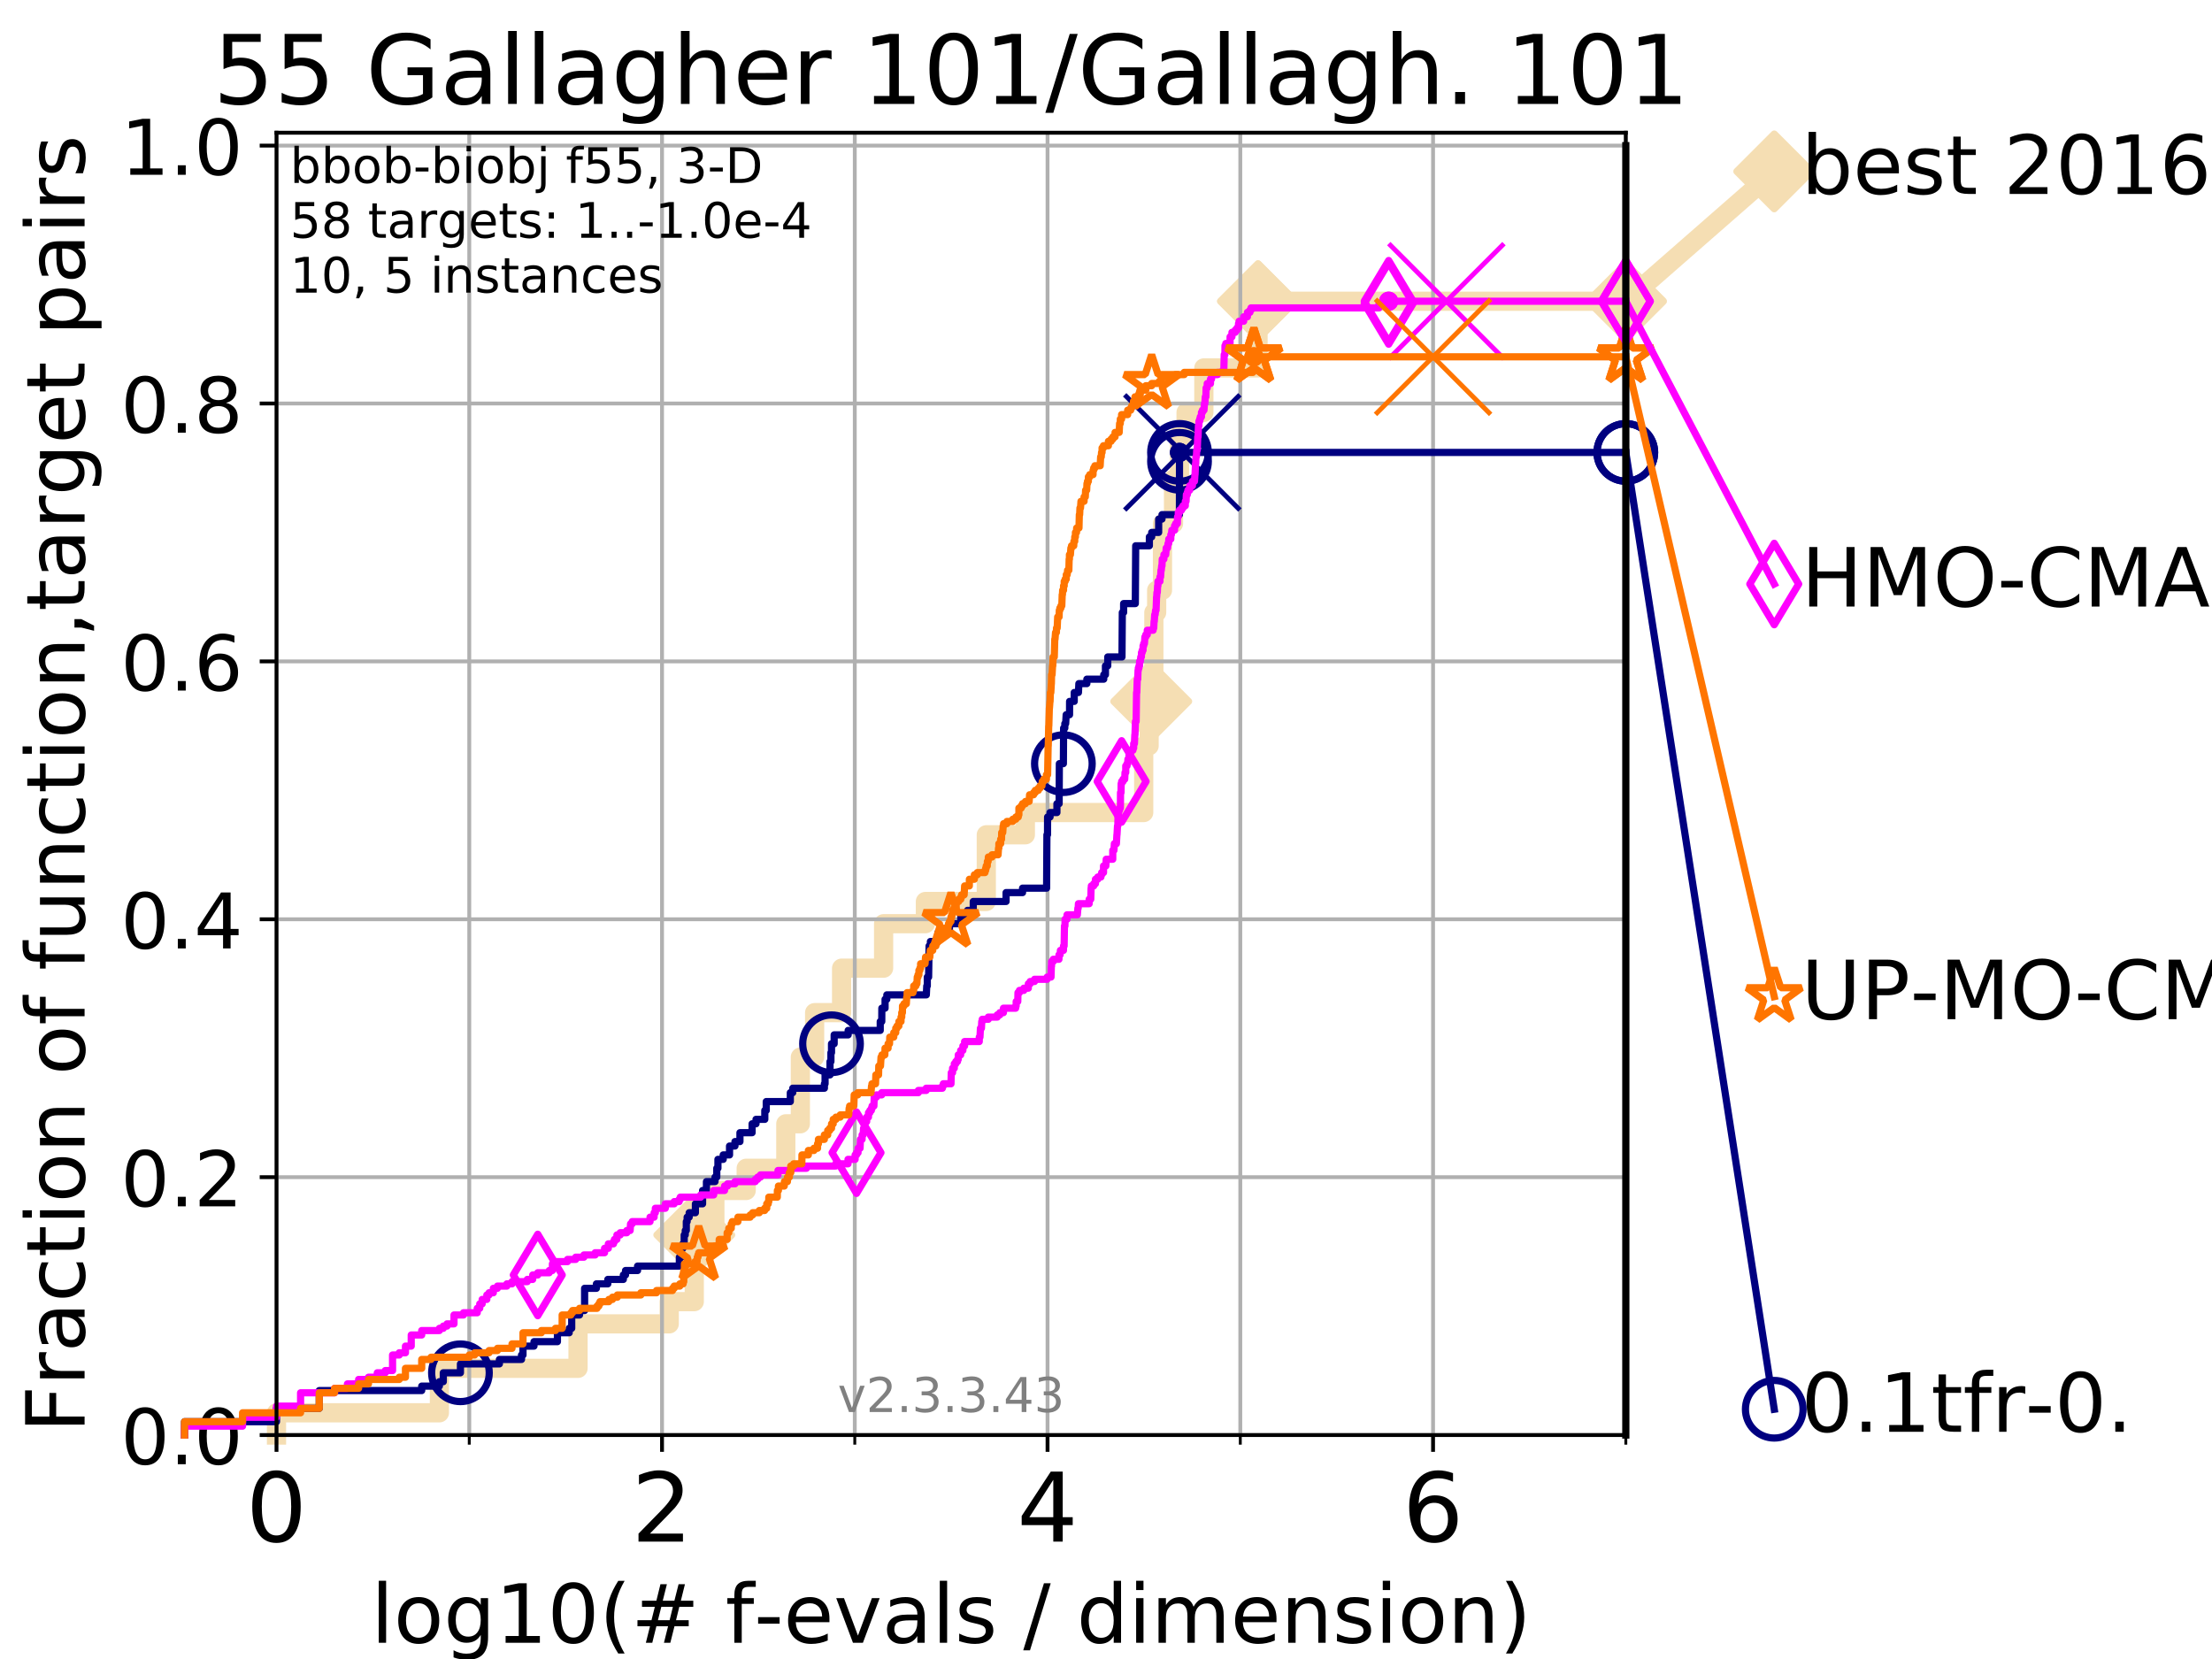 <?xml version="1.0" encoding="utf-8" standalone="no"?>
<!DOCTYPE svg PUBLIC "-//W3C//DTD SVG 1.1//EN"
  "http://www.w3.org/Graphics/SVG/1.1/DTD/svg11.dtd">
<!-- Created with matplotlib (https://matplotlib.org/) -->
<svg height="345.6pt" version="1.1" viewBox="0 0 460.8 345.6" width="460.8pt" xmlns="http://www.w3.org/2000/svg" xmlns:xlink="http://www.w3.org/1999/xlink">
 <defs>
  <style type="text/css">
*{stroke-linecap:butt;stroke-linejoin:round;}
  </style>
 </defs>
 <g id="figure_1">
  <g id="patch_1">
   <path d="M 0 345.6 
L 460.8 345.6 
L 460.8 0 
L 0 0 
z
" style="fill:#ffffff;"/>
  </g>
  <g id="axes_1">
   <g id="patch_2">
    <path d="M 57.6 298.944 
L 338.688 298.944 
L 338.688 27.648 
L 57.6 27.648 
z
" style="fill:#ffffff;"/>
   </g>
   <g id="line2d_1">
    <path d="M 57.6 298.944 
L 57.6 294.313 
L 91.535 294.313 
L 91.535 285.05 
L 120.414 285.05 
L 120.414 275.788 
L 139.414 275.788 
L 139.414 271.157 
L 144.63 271.157 
L 144.63 257.263 
L 148.92 257.263 
L 148.92 248.001 
L 155.446 248.001 
L 155.446 243.37 
L 163.696 243.37 
L 163.696 234.107 
L 166.729 234.107 
L 166.729 220.214 
L 169.702 220.214 
L 169.702 210.951 
L 175.321 210.951 
L 175.321 201.689 
L 184.071 201.689 
L 184.071 192.426 
L 192.778 192.426 
L 192.778 187.795 
L 205.462 187.795 
L 205.462 173.901 
L 213.602 173.901 
L 213.602 169.27 
L 238.254 169.27 
L 238.254 155.377 
L 239.381 155.377 
L 239.381 146.114 
L 239.821 146.114 
L 239.821 141.483 
L 240.369 141.483 
L 240.369 127.589 
L 240.954 127.589 
L 240.954 122.958 
L 242.164 122.958 
L 242.164 109.065 
L 244.465 109.065 
L 244.465 99.802 
L 245.711 99.802 
L 245.711 90.54 
L 247.079 90.54 
L 247.079 85.909 
L 250.785 85.909 
L 250.785 76.646 
L 262.071 76.646 
L 262.071 62.753 
L 338.688 62.753 
" style="fill:none;stroke:#f5deb3;stroke-linecap:square;stroke-width:4;"/>
   </g>
   <g id="line2d_2">
    <defs>
     <path d="M 0 7.778 
L 7.778 0 
L 0 -7.778 
L -7.778 0 
z
" id="md18893cfd8" style="stroke:#f5deb3;stroke-linejoin:miter;stroke-width:1.5;"/>
    </defs>
    <g>
     <use style="fill:#f5deb3;stroke:#f5deb3;stroke-linejoin:miter;stroke-width:1.5;" x="144.63" xlink:href="#md18893cfd8" y="257.263"/>
     <use style="fill:#f5deb3;stroke:#f5deb3;stroke-linejoin:miter;stroke-width:1.5;" x="239.821" xlink:href="#md18893cfd8" y="146.114"/>
     <use style="fill:#f5deb3;stroke:#f5deb3;stroke-linejoin:miter;stroke-width:1.5;" x="262.071" xlink:href="#md18893cfd8" y="62.753"/>
     <use style="fill:#f5deb3;stroke:#f5deb3;stroke-linejoin:miter;stroke-width:1.5;" x="262.071" xlink:href="#md18893cfd8" y="62.753"/>
     <use style="fill:#f5deb3;stroke:#f5deb3;stroke-linejoin:miter;stroke-width:1.5;" x="338.688" xlink:href="#md18893cfd8" y="62.753"/>
    </g>
   </g>
   <g id="line2d_3">
    <path style="fill:none;stroke:#f5deb3;stroke-linecap:square;stroke-width:4;"/>
    <g/>
   </g>
   <g id="line2d_4">
    <path d="M 338.688 62.753 
L 369.608 35.706 
" style="fill:none;stroke:#f5deb3;stroke-linecap:square;stroke-width:4;"/>
    <g>
     <use style="fill:#f5deb3;stroke:#f5deb3;stroke-linejoin:miter;stroke-width:1.5;" x="338.688" xlink:href="#md18893cfd8" y="62.753"/>
     <use style="fill:#f5deb3;stroke:#f5deb3;stroke-linejoin:miter;stroke-width:1.5;" x="369.608" xlink:href="#md18893cfd8" y="35.706"/>
    </g>
   </g>
   <g id="matplotlib.axis_1">
    <g id="xtick_1">
     <g id="line2d_5">
      <path clip-path="url(#p7d3344e859)" d="M 57.6 298.944 
L 57.6 27.648 
" style="fill:none;stroke:#b0b0b0;stroke-linecap:square;stroke-width:0.8;"/>
     </g>
     <g id="line2d_6">
      <defs>
       <path d="M 0 0 
L 0 3.5 
" id="m753737d258" style="stroke:#000000;stroke-width:0.8;"/>
      </defs>
      <g>
       <use style="stroke:#000000;stroke-width:0.8;" x="57.6" xlink:href="#m753737d258" y="298.944"/>
      </g>
     </g>
     <g id="text_1">
      <!-- 0 -->
      <defs>
       <path d="M 31.781 66.406 
Q 24.172 66.406 20.328 58.906 
Q 16.5 51.422 16.5 36.375 
Q 16.5 21.391 20.328 13.891 
Q 24.172 6.391 31.781 6.391 
Q 39.453 6.391 43.281 13.891 
Q 47.125 21.391 47.125 36.375 
Q 47.125 51.422 43.281 58.906 
Q 39.453 66.406 31.781 66.406 
z
M 31.781 74.219 
Q 44.047 74.219 50.516 64.516 
Q 56.984 54.828 56.984 36.375 
Q 56.984 17.969 50.516 8.266 
Q 44.047 -1.422 31.781 -1.422 
Q 19.531 -1.422 13.062 8.266 
Q 6.594 17.969 6.594 36.375 
Q 6.594 54.828 13.062 64.516 
Q 19.531 74.219 31.781 74.219 
z
" id="DejaVuSans-48"/>
      </defs>
      <g transform="translate(51.237 321.141)scale(0.2 -0.2)">
       <use xlink:href="#DejaVuSans-48"/>
      </g>
     </g>
    </g>
    <g id="xtick_2">
     <g id="line2d_7">
      <path clip-path="url(#p7d3344e859)" d="M 137.911 298.944 
L 137.911 27.648 
" style="fill:none;stroke:#b0b0b0;stroke-linecap:square;stroke-width:0.8;"/>
     </g>
     <g id="line2d_8">
      <g>
       <use style="stroke:#000000;stroke-width:0.8;" x="137.911" xlink:href="#m753737d258" y="298.944"/>
      </g>
     </g>
     <g id="text_2">
      <!-- 2 -->
      <defs>
       <path d="M 19.188 8.297 
L 53.609 8.297 
L 53.609 0 
L 7.328 0 
L 7.328 8.297 
Q 12.938 14.109 22.625 23.891 
Q 32.328 33.688 34.812 36.531 
Q 39.547 41.844 41.422 45.531 
Q 43.312 49.219 43.312 52.781 
Q 43.312 58.594 39.234 62.25 
Q 35.156 65.922 28.609 65.922 
Q 23.969 65.922 18.812 64.312 
Q 13.672 62.703 7.812 59.422 
L 7.812 69.391 
Q 13.766 71.781 18.938 73 
Q 24.125 74.219 28.422 74.219 
Q 39.75 74.219 46.484 68.547 
Q 53.219 62.891 53.219 53.422 
Q 53.219 48.922 51.531 44.891 
Q 49.859 40.875 45.406 35.406 
Q 44.188 33.984 37.641 27.219 
Q 31.109 20.453 19.188 8.297 
z
" id="DejaVuSans-50"/>
      </defs>
      <g transform="translate(131.548 321.141)scale(0.2 -0.2)">
       <use xlink:href="#DejaVuSans-50"/>
      </g>
     </g>
    </g>
    <g id="xtick_3">
     <g id="line2d_9">
      <path clip-path="url(#p7d3344e859)" d="M 218.222 298.944 
L 218.222 27.648 
" style="fill:none;stroke:#b0b0b0;stroke-linecap:square;stroke-width:0.8;"/>
     </g>
     <g id="line2d_10">
      <g>
       <use style="stroke:#000000;stroke-width:0.8;" x="218.222" xlink:href="#m753737d258" y="298.944"/>
      </g>
     </g>
     <g id="text_3">
      <!-- 4 -->
      <defs>
       <path d="M 37.797 64.312 
L 12.891 25.391 
L 37.797 25.391 
z
M 35.203 72.906 
L 47.609 72.906 
L 47.609 25.391 
L 58.016 25.391 
L 58.016 17.188 
L 47.609 17.188 
L 47.609 0 
L 37.797 0 
L 37.797 17.188 
L 4.891 17.188 
L 4.891 26.703 
z
" id="DejaVuSans-52"/>
      </defs>
      <g transform="translate(211.859 321.141)scale(0.2 -0.2)">
       <use xlink:href="#DejaVuSans-52"/>
      </g>
     </g>
    </g>
    <g id="xtick_4">
     <g id="line2d_11">
      <path clip-path="url(#p7d3344e859)" d="M 298.533 298.944 
L 298.533 27.648 
" style="fill:none;stroke:#b0b0b0;stroke-linecap:square;stroke-width:0.8;"/>
     </g>
     <g id="line2d_12">
      <g>
       <use style="stroke:#000000;stroke-width:0.8;" x="298.533" xlink:href="#m753737d258" y="298.944"/>
      </g>
     </g>
     <g id="text_4">
      <!-- 6 -->
      <defs>
       <path d="M 33.016 40.375 
Q 26.375 40.375 22.484 35.828 
Q 18.609 31.297 18.609 23.391 
Q 18.609 15.531 22.484 10.953 
Q 26.375 6.391 33.016 6.391 
Q 39.656 6.391 43.531 10.953 
Q 47.406 15.531 47.406 23.391 
Q 47.406 31.297 43.531 35.828 
Q 39.656 40.375 33.016 40.375 
z
M 52.594 71.297 
L 52.594 62.312 
Q 48.875 64.062 45.094 64.984 
Q 41.312 65.922 37.594 65.922 
Q 27.828 65.922 22.672 59.328 
Q 17.531 52.734 16.797 39.406 
Q 19.672 43.656 24.016 45.922 
Q 28.375 48.188 33.594 48.188 
Q 44.578 48.188 50.953 41.516 
Q 57.328 34.859 57.328 23.391 
Q 57.328 12.156 50.688 5.359 
Q 44.047 -1.422 33.016 -1.422 
Q 20.359 -1.422 13.672 8.266 
Q 6.984 17.969 6.984 36.375 
Q 6.984 53.656 15.188 63.938 
Q 23.391 74.219 37.203 74.219 
Q 40.922 74.219 44.703 73.484 
Q 48.484 72.75 52.594 71.297 
z
" id="DejaVuSans-54"/>
      </defs>
      <g transform="translate(292.17 321.141)scale(0.2 -0.2)">
       <use xlink:href="#DejaVuSans-54"/>
      </g>
     </g>
    </g>
    <g id="xtick_5">
     <g id="line2d_13">
      <path clip-path="url(#p7d3344e859)" d="M 97.755 298.944 
L 97.755 27.648 
" style="fill:none;stroke:#b0b0b0;stroke-linecap:square;stroke-width:0.8;"/>
     </g>
     <g id="line2d_14">
      <defs>
       <path d="M 0 0 
L 0 2 
" id="me2efe0d516" style="stroke:#000000;stroke-width:0.6;"/>
      </defs>
      <g>
       <use style="stroke:#000000;stroke-width:0.6;" x="97.755" xlink:href="#me2efe0d516" y="298.944"/>
      </g>
     </g>
    </g>
    <g id="xtick_6">
     <g id="line2d_15">
      <path clip-path="url(#p7d3344e859)" d="M 178.066 298.944 
L 178.066 27.648 
" style="fill:none;stroke:#b0b0b0;stroke-linecap:square;stroke-width:0.8;"/>
     </g>
     <g id="line2d_16">
      <g>
       <use style="stroke:#000000;stroke-width:0.6;" x="178.066" xlink:href="#me2efe0d516" y="298.944"/>
      </g>
     </g>
    </g>
    <g id="xtick_7">
     <g id="line2d_17">
      <path clip-path="url(#p7d3344e859)" d="M 258.377 298.944 
L 258.377 27.648 
" style="fill:none;stroke:#b0b0b0;stroke-linecap:square;stroke-width:0.8;"/>
     </g>
     <g id="line2d_18">
      <g>
       <use style="stroke:#000000;stroke-width:0.6;" x="258.377" xlink:href="#me2efe0d516" y="298.944"/>
      </g>
     </g>
    </g>
    <g id="xtick_8">
     <g id="line2d_19">
      <path clip-path="url(#p7d3344e859)" d="M 338.688 298.944 
L 338.688 27.648 
" style="fill:none;stroke:#b0b0b0;stroke-linecap:square;stroke-width:0.8;"/>
     </g>
     <g id="line2d_20">
      <g>
       <use style="stroke:#000000;stroke-width:0.6;" x="338.688" xlink:href="#me2efe0d516" y="298.944"/>
      </g>
     </g>
    </g>
    <g id="text_5">
     <!-- log10(# f-evals / dimension) -->
     <defs>
      <path d="M 9.422 75.984 
L 18.406 75.984 
L 18.406 0 
L 9.422 0 
z
" id="DejaVuSans-108"/>
      <path d="M 30.609 48.391 
Q 23.391 48.391 19.188 42.75 
Q 14.984 37.109 14.984 27.297 
Q 14.984 17.484 19.156 11.844 
Q 23.344 6.203 30.609 6.203 
Q 37.797 6.203 41.984 11.859 
Q 46.188 17.531 46.188 27.297 
Q 46.188 37.016 41.984 42.703 
Q 37.797 48.391 30.609 48.391 
z
M 30.609 56 
Q 42.328 56 49.016 48.375 
Q 55.719 40.766 55.719 27.297 
Q 55.719 13.875 49.016 6.219 
Q 42.328 -1.422 30.609 -1.422 
Q 18.844 -1.422 12.172 6.219 
Q 5.516 13.875 5.516 27.297 
Q 5.516 40.766 12.172 48.375 
Q 18.844 56 30.609 56 
z
" id="DejaVuSans-111"/>
      <path d="M 45.406 27.984 
Q 45.406 37.75 41.375 43.109 
Q 37.359 48.484 30.078 48.484 
Q 22.859 48.484 18.828 43.109 
Q 14.797 37.75 14.797 27.984 
Q 14.797 18.266 18.828 12.891 
Q 22.859 7.516 30.078 7.516 
Q 37.359 7.516 41.375 12.891 
Q 45.406 18.266 45.406 27.984 
z
M 54.391 6.781 
Q 54.391 -7.172 48.188 -13.984 
Q 42 -20.797 29.203 -20.797 
Q 24.469 -20.797 20.266 -20.094 
Q 16.062 -19.391 12.109 -17.922 
L 12.109 -9.188 
Q 16.062 -11.328 19.922 -12.344 
Q 23.781 -13.375 27.781 -13.375 
Q 36.625 -13.375 41.016 -8.766 
Q 45.406 -4.156 45.406 5.172 
L 45.406 9.625 
Q 42.625 4.781 38.281 2.391 
Q 33.938 0 27.875 0 
Q 17.828 0 11.672 7.656 
Q 5.516 15.328 5.516 27.984 
Q 5.516 40.672 11.672 48.328 
Q 17.828 56 27.875 56 
Q 33.938 56 38.281 53.609 
Q 42.625 51.219 45.406 46.391 
L 45.406 54.688 
L 54.391 54.688 
z
" id="DejaVuSans-103"/>
      <path d="M 12.406 8.297 
L 28.516 8.297 
L 28.516 63.922 
L 10.984 60.406 
L 10.984 69.391 
L 28.422 72.906 
L 38.281 72.906 
L 38.281 8.297 
L 54.391 8.297 
L 54.391 0 
L 12.406 0 
z
" id="DejaVuSans-49"/>
      <path d="M 31 75.875 
Q 24.469 64.656 21.281 53.656 
Q 18.109 42.672 18.109 31.391 
Q 18.109 20.125 21.312 9.062 
Q 24.516 -2 31 -13.188 
L 23.188 -13.188 
Q 15.875 -1.703 12.234 9.375 
Q 8.594 20.453 8.594 31.391 
Q 8.594 42.281 12.203 53.312 
Q 15.828 64.359 23.188 75.875 
z
" id="DejaVuSans-40"/>
      <path d="M 51.125 44 
L 36.922 44 
L 32.812 27.688 
L 47.125 27.688 
z
M 43.797 71.781 
L 38.719 51.516 
L 52.984 51.516 
L 58.109 71.781 
L 65.922 71.781 
L 60.891 51.516 
L 76.125 51.516 
L 76.125 44 
L 58.984 44 
L 54.984 27.688 
L 70.516 27.688 
L 70.516 20.219 
L 53.078 20.219 
L 48 0 
L 40.188 0 
L 45.219 20.219 
L 30.906 20.219 
L 25.875 0 
L 18.016 0 
L 23.094 20.219 
L 7.719 20.219 
L 7.719 27.688 
L 24.906 27.688 
L 29 44 
L 13.281 44 
L 13.281 51.516 
L 30.906 51.516 
L 35.891 71.781 
z
" id="DejaVuSans-35"/>
      <path id="DejaVuSans-32"/>
      <path d="M 37.109 75.984 
L 37.109 68.5 
L 28.516 68.5 
Q 23.688 68.5 21.797 66.547 
Q 19.922 64.594 19.922 59.516 
L 19.922 54.688 
L 34.719 54.688 
L 34.719 47.703 
L 19.922 47.703 
L 19.922 0 
L 10.891 0 
L 10.891 47.703 
L 2.297 47.703 
L 2.297 54.688 
L 10.891 54.688 
L 10.891 58.5 
Q 10.891 67.625 15.141 71.797 
Q 19.391 75.984 28.609 75.984 
z
" id="DejaVuSans-102"/>
      <path d="M 4.891 31.391 
L 31.203 31.391 
L 31.203 23.391 
L 4.891 23.391 
z
" id="DejaVuSans-45"/>
      <path d="M 56.203 29.594 
L 56.203 25.203 
L 14.891 25.203 
Q 15.484 15.922 20.484 11.062 
Q 25.484 6.203 34.422 6.203 
Q 39.594 6.203 44.453 7.469 
Q 49.312 8.734 54.109 11.281 
L 54.109 2.781 
Q 49.266 0.734 44.188 -0.344 
Q 39.109 -1.422 33.891 -1.422 
Q 20.797 -1.422 13.156 6.188 
Q 5.516 13.812 5.516 26.812 
Q 5.516 40.234 12.766 48.109 
Q 20.016 56 32.328 56 
Q 43.359 56 49.781 48.891 
Q 56.203 41.797 56.203 29.594 
z
M 47.219 32.234 
Q 47.125 39.594 43.094 43.984 
Q 39.062 48.391 32.422 48.391 
Q 24.906 48.391 20.391 44.141 
Q 15.875 39.891 15.188 32.172 
z
" id="DejaVuSans-101"/>
      <path d="M 2.984 54.688 
L 12.5 54.688 
L 29.594 8.797 
L 46.688 54.688 
L 56.203 54.688 
L 35.688 0 
L 23.484 0 
z
" id="DejaVuSans-118"/>
      <path d="M 34.281 27.484 
Q 23.391 27.484 19.188 25 
Q 14.984 22.516 14.984 16.5 
Q 14.984 11.719 18.141 8.906 
Q 21.297 6.109 26.703 6.109 
Q 34.188 6.109 38.703 11.406 
Q 43.219 16.703 43.219 25.484 
L 43.219 27.484 
z
M 52.203 31.203 
L 52.203 0 
L 43.219 0 
L 43.219 8.297 
Q 40.141 3.328 35.547 0.953 
Q 30.953 -1.422 24.312 -1.422 
Q 15.922 -1.422 10.953 3.297 
Q 6 8.016 6 15.922 
Q 6 25.141 12.172 29.828 
Q 18.359 34.516 30.609 34.516 
L 43.219 34.516 
L 43.219 35.406 
Q 43.219 41.609 39.141 45 
Q 35.062 48.391 27.688 48.391 
Q 23 48.391 18.547 47.266 
Q 14.109 46.141 10.016 43.891 
L 10.016 52.203 
Q 14.938 54.109 19.578 55.047 
Q 24.219 56 28.609 56 
Q 40.484 56 46.344 49.844 
Q 52.203 43.703 52.203 31.203 
z
" id="DejaVuSans-97"/>
      <path d="M 44.281 53.078 
L 44.281 44.578 
Q 40.484 46.531 36.375 47.5 
Q 32.281 48.484 27.875 48.484 
Q 21.188 48.484 17.844 46.438 
Q 14.5 44.391 14.5 40.281 
Q 14.5 37.156 16.891 35.375 
Q 19.281 33.594 26.516 31.984 
L 29.594 31.297 
Q 39.156 29.25 43.188 25.516 
Q 47.219 21.781 47.219 15.094 
Q 47.219 7.469 41.188 3.016 
Q 35.156 -1.422 24.609 -1.422 
Q 20.219 -1.422 15.453 -0.562 
Q 10.688 0.297 5.422 2 
L 5.422 11.281 
Q 10.406 8.688 15.234 7.391 
Q 20.062 6.109 24.812 6.109 
Q 31.156 6.109 34.562 8.281 
Q 37.984 10.453 37.984 14.406 
Q 37.984 18.062 35.516 20.016 
Q 33.062 21.969 24.703 23.781 
L 21.578 24.516 
Q 13.234 26.266 9.516 29.906 
Q 5.812 33.547 5.812 39.891 
Q 5.812 47.609 11.281 51.797 
Q 16.75 56 26.812 56 
Q 31.781 56 36.172 55.266 
Q 40.578 54.547 44.281 53.078 
z
" id="DejaVuSans-115"/>
      <path d="M 25.391 72.906 
L 33.688 72.906 
L 8.297 -9.281 
L 0 -9.281 
z
" id="DejaVuSans-47"/>
      <path d="M 45.406 46.391 
L 45.406 75.984 
L 54.391 75.984 
L 54.391 0 
L 45.406 0 
L 45.406 8.203 
Q 42.578 3.328 38.25 0.953 
Q 33.938 -1.422 27.875 -1.422 
Q 17.969 -1.422 11.734 6.484 
Q 5.516 14.406 5.516 27.297 
Q 5.516 40.188 11.734 48.094 
Q 17.969 56 27.875 56 
Q 33.938 56 38.25 53.625 
Q 42.578 51.266 45.406 46.391 
z
M 14.797 27.297 
Q 14.797 17.391 18.875 11.75 
Q 22.953 6.109 30.078 6.109 
Q 37.203 6.109 41.297 11.75 
Q 45.406 17.391 45.406 27.297 
Q 45.406 37.203 41.297 42.844 
Q 37.203 48.484 30.078 48.484 
Q 22.953 48.484 18.875 42.844 
Q 14.797 37.203 14.797 27.297 
z
" id="DejaVuSans-100"/>
      <path d="M 9.422 54.688 
L 18.406 54.688 
L 18.406 0 
L 9.422 0 
z
M 9.422 75.984 
L 18.406 75.984 
L 18.406 64.594 
L 9.422 64.594 
z
" id="DejaVuSans-105"/>
      <path d="M 52 44.188 
Q 55.375 50.25 60.062 53.125 
Q 64.75 56 71.094 56 
Q 79.641 56 84.281 50.016 
Q 88.922 44.047 88.922 33.016 
L 88.922 0 
L 79.891 0 
L 79.891 32.719 
Q 79.891 40.578 77.094 44.375 
Q 74.312 48.188 68.609 48.188 
Q 61.625 48.188 57.562 43.547 
Q 53.516 38.922 53.516 30.906 
L 53.516 0 
L 44.484 0 
L 44.484 32.719 
Q 44.484 40.625 41.703 44.406 
Q 38.922 48.188 33.109 48.188 
Q 26.219 48.188 22.156 43.531 
Q 18.109 38.875 18.109 30.906 
L 18.109 0 
L 9.078 0 
L 9.078 54.688 
L 18.109 54.688 
L 18.109 46.188 
Q 21.188 51.219 25.484 53.609 
Q 29.781 56 35.688 56 
Q 41.656 56 45.828 52.969 
Q 50 49.953 52 44.188 
z
" id="DejaVuSans-109"/>
      <path d="M 54.891 33.016 
L 54.891 0 
L 45.906 0 
L 45.906 32.719 
Q 45.906 40.484 42.875 44.328 
Q 39.844 48.188 33.797 48.188 
Q 26.516 48.188 22.312 43.547 
Q 18.109 38.922 18.109 30.906 
L 18.109 0 
L 9.078 0 
L 9.078 54.688 
L 18.109 54.688 
L 18.109 46.188 
Q 21.344 51.125 25.703 53.562 
Q 30.078 56 35.797 56 
Q 45.219 56 50.047 50.172 
Q 54.891 44.344 54.891 33.016 
z
" id="DejaVuSans-110"/>
      <path d="M 8.016 75.875 
L 15.828 75.875 
Q 23.141 64.359 26.781 53.312 
Q 30.422 42.281 30.422 31.391 
Q 30.422 20.453 26.781 9.375 
Q 23.141 -1.703 15.828 -13.188 
L 8.016 -13.188 
Q 14.5 -2 17.703 9.062 
Q 20.906 20.125 20.906 31.391 
Q 20.906 42.672 17.703 53.656 
Q 14.5 64.656 8.016 75.875 
z
" id="DejaVuSans-41"/>
     </defs>
     <g transform="translate(77.303 342.218)scale(0.17 -0.17)">
      <use xlink:href="#DejaVuSans-108"/>
      <use x="27.783" xlink:href="#DejaVuSans-111"/>
      <use x="88.965" xlink:href="#DejaVuSans-103"/>
      <use x="152.441" xlink:href="#DejaVuSans-49"/>
      <use x="216.064" xlink:href="#DejaVuSans-48"/>
      <use x="279.688" xlink:href="#DejaVuSans-40"/>
      <use x="318.701" xlink:href="#DejaVuSans-35"/>
      <use x="402.49" xlink:href="#DejaVuSans-32"/>
      <use x="434.277" xlink:href="#DejaVuSans-102"/>
      <use x="469.404" xlink:href="#DejaVuSans-45"/>
      <use x="505.488" xlink:href="#DejaVuSans-101"/>
      <use x="567.012" xlink:href="#DejaVuSans-118"/>
      <use x="626.191" xlink:href="#DejaVuSans-97"/>
      <use x="687.471" xlink:href="#DejaVuSans-108"/>
      <use x="715.254" xlink:href="#DejaVuSans-115"/>
      <use x="767.354" xlink:href="#DejaVuSans-32"/>
      <use x="799.141" xlink:href="#DejaVuSans-47"/>
      <use x="832.832" xlink:href="#DejaVuSans-32"/>
      <use x="864.619" xlink:href="#DejaVuSans-100"/>
      <use x="928.096" xlink:href="#DejaVuSans-105"/>
      <use x="955.879" xlink:href="#DejaVuSans-109"/>
      <use x="1053.291" xlink:href="#DejaVuSans-101"/>
      <use x="1114.814" xlink:href="#DejaVuSans-110"/>
      <use x="1178.193" xlink:href="#DejaVuSans-115"/>
      <use x="1230.293" xlink:href="#DejaVuSans-105"/>
      <use x="1258.076" xlink:href="#DejaVuSans-111"/>
      <use x="1319.258" xlink:href="#DejaVuSans-110"/>
      <use x="1382.637" xlink:href="#DejaVuSans-41"/>
     </g>
    </g>
   </g>
   <g id="matplotlib.axis_2">
    <g id="ytick_1">
     <g id="line2d_21">
      <path clip-path="url(#p7d3344e859)" d="M 57.6 298.944 
L 338.688 298.944 
" style="fill:none;stroke:#b0b0b0;stroke-linecap:square;stroke-width:0.8;"/>
     </g>
     <g id="line2d_22">
      <defs>
       <path d="M 0 0 
L -3.5 0 
" id="mde115e62cb" style="stroke:#000000;stroke-width:0.8;"/>
      </defs>
      <g>
       <use style="stroke:#000000;stroke-width:0.8;" x="57.6" xlink:href="#mde115e62cb" y="298.944"/>
      </g>
     </g>
     <g id="text_6">
      <!-- 0.0 -->
      <defs>
       <path d="M 10.688 12.406 
L 21 12.406 
L 21 0 
L 10.688 0 
z
" id="DejaVuSans-46"/>
      </defs>
      <g transform="translate(25.155 305.023)scale(0.16 -0.16)">
       <use xlink:href="#DejaVuSans-48"/>
       <use x="63.623" xlink:href="#DejaVuSans-46"/>
       <use x="95.41" xlink:href="#DejaVuSans-48"/>
      </g>
     </g>
    </g>
    <g id="ytick_2">
     <g id="line2d_23">
      <path clip-path="url(#p7d3344e859)" d="M 57.6 245.222 
L 338.688 245.222 
" style="fill:none;stroke:#b0b0b0;stroke-linecap:square;stroke-width:0.8;"/>
     </g>
     <g id="line2d_24">
      <g>
       <use style="stroke:#000000;stroke-width:0.8;" x="57.6" xlink:href="#mde115e62cb" y="245.222"/>
      </g>
     </g>
     <g id="text_7">
      <!-- 0.2 -->
      <g transform="translate(25.155 251.301)scale(0.16 -0.16)">
       <use xlink:href="#DejaVuSans-48"/>
       <use x="63.623" xlink:href="#DejaVuSans-46"/>
       <use x="95.41" xlink:href="#DejaVuSans-50"/>
      </g>
     </g>
    </g>
    <g id="ytick_3">
     <g id="line2d_25">
      <path clip-path="url(#p7d3344e859)" d="M 57.6 191.5 
L 338.688 191.5 
" style="fill:none;stroke:#b0b0b0;stroke-linecap:square;stroke-width:0.8;"/>
     </g>
     <g id="line2d_26">
      <g>
       <use style="stroke:#000000;stroke-width:0.8;" x="57.6" xlink:href="#mde115e62cb" y="191.5"/>
      </g>
     </g>
     <g id="text_8">
      <!-- 0.4 -->
      <g transform="translate(25.155 197.579)scale(0.16 -0.16)">
       <use xlink:href="#DejaVuSans-48"/>
       <use x="63.623" xlink:href="#DejaVuSans-46"/>
       <use x="95.41" xlink:href="#DejaVuSans-52"/>
      </g>
     </g>
    </g>
    <g id="ytick_4">
     <g id="line2d_27">
      <path clip-path="url(#p7d3344e859)" d="M 57.6 137.778 
L 338.688 137.778 
" style="fill:none;stroke:#b0b0b0;stroke-linecap:square;stroke-width:0.8;"/>
     </g>
     <g id="line2d_28">
      <g>
       <use style="stroke:#000000;stroke-width:0.8;" x="57.6" xlink:href="#mde115e62cb" y="137.778"/>
      </g>
     </g>
     <g id="text_9">
      <!-- 0.6 -->
      <g transform="translate(25.155 143.857)scale(0.16 -0.16)">
       <use xlink:href="#DejaVuSans-48"/>
       <use x="63.623" xlink:href="#DejaVuSans-46"/>
       <use x="95.41" xlink:href="#DejaVuSans-54"/>
      </g>
     </g>
    </g>
    <g id="ytick_5">
     <g id="line2d_29">
      <path clip-path="url(#p7d3344e859)" d="M 57.6 84.056 
L 338.688 84.056 
" style="fill:none;stroke:#b0b0b0;stroke-linecap:square;stroke-width:0.8;"/>
     </g>
     <g id="line2d_30">
      <g>
       <use style="stroke:#000000;stroke-width:0.8;" x="57.6" xlink:href="#mde115e62cb" y="84.056"/>
      </g>
     </g>
     <g id="text_10">
      <!-- 0.8 -->
      <defs>
       <path d="M 31.781 34.625 
Q 24.75 34.625 20.719 30.859 
Q 16.703 27.094 16.703 20.516 
Q 16.703 13.922 20.719 10.156 
Q 24.75 6.391 31.781 6.391 
Q 38.812 6.391 42.859 10.172 
Q 46.922 13.969 46.922 20.516 
Q 46.922 27.094 42.891 30.859 
Q 38.875 34.625 31.781 34.625 
z
M 21.922 38.812 
Q 15.578 40.375 12.031 44.719 
Q 8.5 49.078 8.5 55.328 
Q 8.5 64.062 14.719 69.141 
Q 20.953 74.219 31.781 74.219 
Q 42.672 74.219 48.875 69.141 
Q 55.078 64.062 55.078 55.328 
Q 55.078 49.078 51.531 44.719 
Q 48 40.375 41.703 38.812 
Q 48.828 37.156 52.797 32.312 
Q 56.781 27.484 56.781 20.516 
Q 56.781 9.906 50.312 4.234 
Q 43.844 -1.422 31.781 -1.422 
Q 19.734 -1.422 13.25 4.234 
Q 6.781 9.906 6.781 20.516 
Q 6.781 27.484 10.781 32.312 
Q 14.797 37.156 21.922 38.812 
z
M 18.312 54.391 
Q 18.312 48.734 21.844 45.562 
Q 25.391 42.391 31.781 42.391 
Q 38.141 42.391 41.719 45.562 
Q 45.312 48.734 45.312 54.391 
Q 45.312 60.062 41.719 63.234 
Q 38.141 66.406 31.781 66.406 
Q 25.391 66.406 21.844 63.234 
Q 18.312 60.062 18.312 54.391 
z
" id="DejaVuSans-56"/>
      </defs>
      <g transform="translate(25.155 90.135)scale(0.16 -0.16)">
       <use xlink:href="#DejaVuSans-48"/>
       <use x="63.623" xlink:href="#DejaVuSans-46"/>
       <use x="95.41" xlink:href="#DejaVuSans-56"/>
      </g>
     </g>
    </g>
    <g id="ytick_6">
     <g id="line2d_31">
      <path clip-path="url(#p7d3344e859)" d="M 57.6 30.334 
L 338.688 30.334 
" style="fill:none;stroke:#b0b0b0;stroke-linecap:square;stroke-width:0.8;"/>
     </g>
     <g id="line2d_32">
      <g>
       <use style="stroke:#000000;stroke-width:0.8;" x="57.6" xlink:href="#mde115e62cb" y="30.334"/>
      </g>
     </g>
     <g id="text_11">
      <!-- 1.0 -->
      <g transform="translate(25.155 36.413)scale(0.16 -0.16)">
       <use xlink:href="#DejaVuSans-49"/>
       <use x="63.623" xlink:href="#DejaVuSans-46"/>
       <use x="95.41" xlink:href="#DejaVuSans-48"/>
      </g>
     </g>
    </g>
    <g id="text_12">
     <!-- Fraction of function,target pairs -->
     <defs>
      <path d="M 9.812 72.906 
L 51.703 72.906 
L 51.703 64.594 
L 19.672 64.594 
L 19.672 43.109 
L 48.578 43.109 
L 48.578 34.812 
L 19.672 34.812 
L 19.672 0 
L 9.812 0 
z
" id="DejaVuSans-70"/>
      <path d="M 41.109 46.297 
Q 39.594 47.172 37.812 47.578 
Q 36.031 48 33.891 48 
Q 26.266 48 22.188 43.047 
Q 18.109 38.094 18.109 28.812 
L 18.109 0 
L 9.078 0 
L 9.078 54.688 
L 18.109 54.688 
L 18.109 46.188 
Q 20.953 51.172 25.484 53.578 
Q 30.031 56 36.531 56 
Q 37.453 56 38.578 55.875 
Q 39.703 55.766 41.062 55.516 
z
" id="DejaVuSans-114"/>
      <path d="M 48.781 52.594 
L 48.781 44.188 
Q 44.969 46.297 41.141 47.344 
Q 37.312 48.391 33.406 48.391 
Q 24.656 48.391 19.812 42.844 
Q 14.984 37.312 14.984 27.297 
Q 14.984 17.281 19.812 11.734 
Q 24.656 6.203 33.406 6.203 
Q 37.312 6.203 41.141 7.25 
Q 44.969 8.297 48.781 10.406 
L 48.781 2.094 
Q 45.016 0.344 40.984 -0.531 
Q 36.969 -1.422 32.422 -1.422 
Q 20.062 -1.422 12.781 6.344 
Q 5.516 14.109 5.516 27.297 
Q 5.516 40.672 12.859 48.328 
Q 20.219 56 33.016 56 
Q 37.156 56 41.109 55.141 
Q 45.062 54.297 48.781 52.594 
z
" id="DejaVuSans-99"/>
      <path d="M 18.312 70.219 
L 18.312 54.688 
L 36.812 54.688 
L 36.812 47.703 
L 18.312 47.703 
L 18.312 18.016 
Q 18.312 11.328 20.141 9.422 
Q 21.969 7.516 27.594 7.516 
L 36.812 7.516 
L 36.812 0 
L 27.594 0 
Q 17.188 0 13.234 3.875 
Q 9.281 7.766 9.281 18.016 
L 9.281 47.703 
L 2.688 47.703 
L 2.688 54.688 
L 9.281 54.688 
L 9.281 70.219 
z
" id="DejaVuSans-116"/>
      <path d="M 8.5 21.578 
L 8.5 54.688 
L 17.484 54.688 
L 17.484 21.922 
Q 17.484 14.156 20.5 10.266 
Q 23.531 6.391 29.594 6.391 
Q 36.859 6.391 41.078 11.031 
Q 45.312 15.672 45.312 23.688 
L 45.312 54.688 
L 54.297 54.688 
L 54.297 0 
L 45.312 0 
L 45.312 8.406 
Q 42.047 3.422 37.719 1 
Q 33.406 -1.422 27.688 -1.422 
Q 18.266 -1.422 13.375 4.438 
Q 8.5 10.297 8.5 21.578 
z
M 31.109 56 
z
" id="DejaVuSans-117"/>
      <path d="M 11.719 12.406 
L 22.016 12.406 
L 22.016 4 
L 14.016 -11.625 
L 7.719 -11.625 
L 11.719 4 
z
" id="DejaVuSans-44"/>
      <path d="M 18.109 8.203 
L 18.109 -20.797 
L 9.078 -20.797 
L 9.078 54.688 
L 18.109 54.688 
L 18.109 46.391 
Q 20.953 51.266 25.266 53.625 
Q 29.594 56 35.594 56 
Q 45.562 56 51.781 48.094 
Q 58.016 40.188 58.016 27.297 
Q 58.016 14.406 51.781 6.484 
Q 45.562 -1.422 35.594 -1.422 
Q 29.594 -1.422 25.266 0.953 
Q 20.953 3.328 18.109 8.203 
z
M 48.688 27.297 
Q 48.688 37.203 44.609 42.844 
Q 40.531 48.484 33.406 48.484 
Q 26.266 48.484 22.188 42.844 
Q 18.109 37.203 18.109 27.297 
Q 18.109 17.391 22.188 11.75 
Q 26.266 6.109 33.406 6.109 
Q 40.531 6.109 44.609 11.75 
Q 48.688 17.391 48.688 27.297 
z
" id="DejaVuSans-112"/>
     </defs>
     <g transform="translate(17.62 298.435)rotate(-90)scale(0.17 -0.17)">
      <use xlink:href="#DejaVuSans-70"/>
      <use x="57.41" xlink:href="#DejaVuSans-114"/>
      <use x="98.523" xlink:href="#DejaVuSans-97"/>
      <use x="159.803" xlink:href="#DejaVuSans-99"/>
      <use x="214.783" xlink:href="#DejaVuSans-116"/>
      <use x="253.992" xlink:href="#DejaVuSans-105"/>
      <use x="281.775" xlink:href="#DejaVuSans-111"/>
      <use x="342.957" xlink:href="#DejaVuSans-110"/>
      <use x="406.336" xlink:href="#DejaVuSans-32"/>
      <use x="438.123" xlink:href="#DejaVuSans-111"/>
      <use x="499.305" xlink:href="#DejaVuSans-102"/>
      <use x="534.51" xlink:href="#DejaVuSans-32"/>
      <use x="566.297" xlink:href="#DejaVuSans-102"/>
      <use x="601.502" xlink:href="#DejaVuSans-117"/>
      <use x="664.881" xlink:href="#DejaVuSans-110"/>
      <use x="728.26" xlink:href="#DejaVuSans-99"/>
      <use x="783.24" xlink:href="#DejaVuSans-116"/>
      <use x="822.449" xlink:href="#DejaVuSans-105"/>
      <use x="850.232" xlink:href="#DejaVuSans-111"/>
      <use x="911.414" xlink:href="#DejaVuSans-110"/>
      <use x="974.793" xlink:href="#DejaVuSans-44"/>
      <use x="1006.58" xlink:href="#DejaVuSans-116"/>
      <use x="1045.789" xlink:href="#DejaVuSans-97"/>
      <use x="1107.068" xlink:href="#DejaVuSans-114"/>
      <use x="1148.166" xlink:href="#DejaVuSans-103"/>
      <use x="1211.643" xlink:href="#DejaVuSans-101"/>
      <use x="1273.166" xlink:href="#DejaVuSans-116"/>
      <use x="1312.375" xlink:href="#DejaVuSans-32"/>
      <use x="1344.162" xlink:href="#DejaVuSans-112"/>
      <use x="1407.639" xlink:href="#DejaVuSans-97"/>
      <use x="1468.918" xlink:href="#DejaVuSans-105"/>
      <use x="1496.701" xlink:href="#DejaVuSans-114"/>
      <use x="1537.814" xlink:href="#DejaVuSans-115"/>
     </g>
    </g>
   </g>
   <g id="line2d_33">
    <defs>
     <path d="M 0 1.5 
C 0.398 1.5 0.779 1.342 1.061 1.061 
C 1.342 0.779 1.5 0.398 1.5 0 
C 1.5 -0.398 1.342 -0.779 1.061 -1.061 
C 0.779 -1.342 0.398 -1.5 0 -1.5 
C -0.398 -1.5 -0.779 -1.342 -1.061 -1.061 
C -1.342 -0.779 -1.5 -0.398 -1.5 0 
C -1.5 0.398 -1.342 0.779 -1.061 1.061 
C -0.779 1.342 -0.398 1.5 0 1.5 
z
" id="m05d8e7ec80" style="stroke:#f5deb3;"/>
    </defs>
    <g>
     <use style="fill:#f5deb3;stroke:#f5deb3;" x="262.071" xlink:href="#m05d8e7ec80" y="62.753"/>
     <use style="fill:#f5deb3;stroke:#f5deb3;" x="262.071" xlink:href="#m05d8e7ec80" y="62.753"/>
    </g>
   </g>
   <g id="line2d_34">
    <defs>
     <path d="M 0 1.5 
C 0.398 1.5 0.779 1.342 1.061 1.061 
C 1.342 0.779 1.5 0.398 1.5 0 
C 1.5 -0.398 1.342 -0.779 1.061 -1.061 
C 0.779 -1.342 0.398 -1.5 0 -1.5 
C -0.398 -1.5 -0.779 -1.342 -1.061 -1.061 
C -1.342 -0.779 -1.5 -0.398 -1.5 0 
C -1.5 0.398 -1.342 0.779 -1.061 1.061 
C -0.779 1.342 -0.398 1.5 0 1.5 
z
" id="m9e2471a74d" style="stroke:#000080;"/>
    </defs>
    <g>
     <use style="fill:#000080;stroke:#000080;" x="245.714" xlink:href="#m9e2471a74d" y="94.245"/>
     <use style="fill:#000080;stroke:#000080;" x="245.714" xlink:href="#m9e2471a74d" y="94.245"/>
    </g>
   </g>
   <g id="line2d_35">
    <path d="M 38.441 298.944 
L 38.441 296.165 
L 57.6 296.165 
L 57.6 293.387 
L 66.508 293.387 
L 66.508 289.682 
L 87.85 289.682 
L 87.85 288.755 
L 91.535 288.755 
L 91.535 287.829 
L 92.347 287.829 
L 92.347 285.977 
L 95.918 285.977 
L 95.918 284.124 
L 104.034 284.124 
L 104.034 283.198 
L 108.64 283.198 
L 108.64 282.272 
L 108.949 282.272 
L 108.949 280.419 
L 111.239 280.419 
L 111.239 279.493 
L 116.122 279.493 
L 116.122 277.64 
L 118.577 277.64 
L 118.577 276.714 
L 119.097 276.714 
L 119.097 273.935 
L 120.728 273.935 
L 120.728 273.009 
L 121.785 273.009 
L 121.785 268.378 
L 124.242 268.378 
L 124.242 267.452 
L 126.618 267.452 
L 126.618 266.526 
L 129.853 266.526 
L 129.853 265.599 
L 130.309 265.599 
L 130.309 264.673 
L 132.816 264.673 
L 132.816 263.747 
L 141.521 263.747 
L 141.521 261.894 
L 141.941 261.894 
L 141.941 260.042 
L 142.261 260.042 
L 142.261 259.116 
L 142.531 259.116 
L 142.531 257.263 
L 142.753 257.263 
L 142.753 256.337 
L 142.971 256.337 
L 142.971 254.484 
L 143.144 254.484 
L 143.144 253.558 
L 143.57 253.558 
L 143.57 252.632 
L 144.865 252.632 
L 144.865 250.779 
L 146.36 250.779 
L 146.36 248.001 
L 147.165 248.001 
L 147.165 246.148 
L 148.951 246.148 
L 148.951 245.222 
L 149.317 245.222 
L 149.317 243.37 
L 149.557 243.37 
L 149.557 241.517 
L 150.655 241.517 
L 150.655 240.591 
L 151.975 240.591 
L 151.975 238.738 
L 153.106 238.738 
L 153.106 237.812 
L 154.144 237.812 
L 154.144 235.96 
L 156.678 235.96 
L 156.678 234.107 
L 157.491 234.107 
L 157.491 233.181 
L 159.321 233.181 
L 159.321 231.328 
L 159.625 231.328 
L 159.625 229.476 
L 164.638 229.476 
L 164.638 227.623 
L 165.145 227.623 
L 165.145 226.697 
L 171.738 226.697 
L 171.738 225.771 
L 171.879 225.771 
L 171.879 223.918 
L 172.909 223.918 
L 172.909 221.14 
L 173.096 221.14 
L 173.096 219.287 
L 173.219 219.287 
L 173.219 217.435 
L 173.771 217.435 
L 173.771 215.582 
L 176.688 215.582 
L 176.688 214.656 
L 183.369 214.656 
L 183.369 212.804 
L 183.687 212.804 
L 183.704 210.025 
L 184.377 210.025 
L 184.377 208.172 
L 184.741 208.172 
L 184.741 207.246 
L 192.972 207.246 
L 193.06 205.394 
L 193.173 205.394 
L 193.173 203.541 
L 193.447 203.541 
L 193.546 197.057 
L 193.819 197.057 
L 193.819 196.131 
L 195.405 196.131 
L 195.405 194.279 
L 197.771 194.279 
L 197.799 192.426 
L 200.151 192.426 
L 200.151 190.574 
L 201.556 190.574 
L 201.556 189.648 
L 202.748 189.648 
L 202.748 187.795 
L 209.584 187.795 
L 209.584 185.943 
L 213.016 185.943 
L 213.016 185.016 
L 218.028 185.016 
L 218.091 173.901 
L 218.215 173.901 
L 218.233 170.196 
L 218.746 170.196 
L 218.746 169.27 
L 220.177 169.27 
L 220.177 167.418 
L 220.638 167.418 
L 220.682 159.082 
L 221.522 159.082 
L 221.571 151.672 
L 221.821 151.672 
L 221.821 150.745 
L 221.999 150.745 
L 222.103 148.893 
L 222.805 148.893 
L 222.816 146.114 
L 223.782 146.114 
L 223.782 144.262 
L 224.661 144.262 
L 224.747 142.409 
L 226.412 142.409 
L 226.412 141.483 
L 229.93 141.483 
L 229.93 140.557 
L 230.284 140.557 
L 230.284 138.704 
L 230.765 138.704 
L 230.765 136.852 
L 233.729 136.852 
L 233.799 127.589 
L 234.072 127.589 
L 234.072 125.737 
L 236.507 125.737 
L 236.587 113.696 
L 239.434 113.696 
L 239.434 111.843 
L 239.916 111.843 
L 239.916 110.917 
L 241.367 110.917 
L 241.372 108.138 
L 242.064 108.138 
L 242.064 107.212 
L 245.693 107.212 
L 245.714 94.245 
L 338.688 94.245 
L 338.688 94.245 
" style="fill:none;stroke:#000080;stroke-linecap:square;stroke-width:1.5;"/>
   </g>
   <g id="line2d_36">
    <defs>
     <path d="M 0 6 
C 1.591 6 3.117 5.368 4.243 4.243 
C 5.368 3.117 6 1.591 6 0 
C 6 -1.591 5.368 -3.117 4.243 -4.243 
C 3.117 -5.368 1.591 -6 0 -6 
C -1.591 -6 -3.117 -5.368 -4.243 -4.243 
C -5.368 -3.117 -6 -1.591 -6 0 
C -6 1.591 -5.368 3.117 -4.243 4.243 
C -3.117 5.368 -1.591 6 0 6 
z
" id="m46cc5d93cb" style="stroke:#000080;stroke-width:1.5;"/>
    </defs>
    <g>
     <use style="fill-opacity:0;stroke:#000080;stroke-width:1.5;" x="95.918" xlink:href="#m46cc5d93cb" y="285.977"/>
     <use style="fill-opacity:0;stroke:#000080;stroke-width:1.5;" x="173.219" xlink:href="#m46cc5d93cb" y="217.435"/>
     <use style="fill-opacity:0;stroke:#000080;stroke-width:1.5;" x="221.522" xlink:href="#m46cc5d93cb" y="159.082"/>
     <use style="fill-opacity:0;stroke:#000080;stroke-width:1.5;" x="245.714" xlink:href="#m46cc5d93cb" y="96.097"/>
     <use style="fill-opacity:0;stroke:#000080;stroke-width:1.5;" x="245.714" xlink:href="#m46cc5d93cb" y="94.245"/>
     <use style="fill-opacity:0;stroke:#000080;stroke-width:1.5;" x="338.688" xlink:href="#m46cc5d93cb" y="94.245"/>
    </g>
   </g>
   <g id="line2d_37">
    <path style="fill:none;stroke:#000080;stroke-linecap:square;stroke-width:1.5;"/>
    <g/>
   </g>
   <g id="line2d_38">
    <path clip-path="url(#p7d3344e859)" d="M 246.29 94.245 
" style="fill:none;stroke:#000080;stroke-linecap:square;stroke-width:1.5;"/>
    <defs>
     <path d="M -12 12 
L 12 -12 
M -12 -12 
L 12 12 
" id="ma056642b69" style="stroke:#000080;"/>
    </defs>
    <g clip-path="url(#p7d3344e859)">
     <use style="fill:#000080;stroke:#000080;" x="246.29" xlink:href="#ma056642b69" y="94.245"/>
    </g>
   </g>
   <g id="line2d_39">
    <defs>
     <path d="M 0 1.5 
C 0.398 1.5 0.779 1.342 1.061 1.061 
C 1.342 0.779 1.5 0.398 1.5 0 
C 1.5 -0.398 1.342 -0.779 1.061 -1.061 
C 0.779 -1.342 0.398 -1.5 0 -1.5 
C -0.398 -1.5 -0.779 -1.342 -1.061 -1.061 
C -1.342 -0.779 -1.5 -0.398 -1.5 0 
C -1.5 0.398 -1.342 0.779 -1.061 1.061 
C -0.779 1.342 -0.398 1.5 0 1.5 
z
" id="mc4ff485964" style="stroke:#ff00ff;"/>
    </defs>
    <g>
     <use style="fill:#ff00ff;stroke:#ff00ff;" x="289.285" xlink:href="#mc4ff485964" y="62.753"/>
     <use style="fill:#ff00ff;stroke:#ff00ff;" x="289.285" xlink:href="#mc4ff485964" y="62.753"/>
    </g>
   </g>
   <g id="line2d_40">
    <path d="M 38.441 298.944 
L 38.441 297.092 
L 50.529 297.092 
L 50.529 295.239 
L 57.6 295.239 
L 57.6 292.923 
L 62.617 292.923 
L 62.617 290.145 
L 69.688 290.145 
L 69.688 289.218 
L 72.376 289.218 
L 72.376 288.292 
L 74.705 288.292 
L 74.705 287.366 
L 76.759 287.366 
L 76.759 286.903 
L 78.596 286.903 
L 78.596 285.977 
L 80.259 285.977 
L 80.259 285.514 
L 81.776 285.514 
L 81.776 282.272 
L 83.172 282.272 
L 83.172 281.809 
L 84.464 281.809 
L 84.464 280.419 
L 85.667 280.419 
L 85.667 278.104 
L 87.85 278.104 
L 87.85 277.177 
L 91.535 277.177 
L 91.535 276.714 
L 92.347 276.714 
L 92.347 276.251 
L 93.122 276.251 
L 93.122 275.788 
L 94.576 275.788 
L 94.576 273.935 
L 96.552 273.935 
L 96.552 273.472 
L 99.418 273.472 
L 99.418 272.546 
L 99.938 272.546 
L 99.938 271.62 
L 100.444 271.62 
L 100.444 270.694 
L 101.413 270.694 
L 101.413 269.767 
L 101.878 269.767 
L 101.878 269.304 
L 102.772 269.304 
L 102.772 268.378 
L 103.623 268.378 
L 103.623 267.915 
L 105.585 267.915 
L 105.585 267.452 
L 106.664 267.452 
L 106.664 266.989 
L 109.843 266.989 
L 109.843 266.526 
L 110.969 266.526 
L 110.969 265.599 
L 112.026 265.599 
L 112.026 265.136 
L 114.419 265.136 
L 114.419 264.673 
L 115.077 264.673 
L 115.077 263.284 
L 115.502 263.284 
L 115.502 262.821 
L 118.221 262.821 
L 118.221 262.357 
L 119.932 262.357 
L 119.932 261.894 
L 121.638 261.894 
L 121.638 261.431 
L 123.985 261.431 
L 123.985 260.968 
L 125.939 260.968 
L 125.939 260.042 
L 126.729 260.042 
L 126.729 259.116 
L 127.799 259.116 
L 127.799 258.653 
L 128.006 258.653 
L 128.006 258.189 
L 128.511 258.189 
L 128.511 257.263 
L 129.195 257.263 
L 129.195 256.8 
L 130.576 256.8 
L 130.576 256.337 
L 131.27 256.337 
L 131.355 254.948 
L 131.691 254.948 
L 131.691 254.484 
L 135.415 254.484 
L 135.415 253.558 
L 136.266 253.558 
L 136.266 252.632 
L 136.52 252.632 
L 136.52 251.706 
L 138.595 251.706 
L 138.595 250.779 
L 140.449 250.779 
L 140.449 250.316 
L 141.474 250.316 
L 141.474 249.853 
L 141.709 249.853 
L 141.709 249.39 
L 145.961 249.39 
L 145.961 248.927 
L 148.671 248.927 
L 148.671 248.001 
L 150.933 248.001 
L 150.933 247.075 
L 151.555 247.075 
L 151.555 246.611 
L 153.106 246.611 
L 153.106 246.148 
L 157.339 246.148 
L 157.339 245.685 
L 157.828 245.685 
L 157.828 245.222 
L 158.412 245.222 
L 158.412 244.759 
L 162.072 244.759 
L 162.072 243.833 
L 164.812 243.833 
L 164.812 243.37 
L 167.996 243.37 
L 167.996 242.906 
L 174.087 242.906 
L 174.087 242.443 
L 176.656 242.443 
L 176.656 241.517 
L 178.136 241.517 
L 178.136 240.591 
L 178.429 240.591 
L 178.429 240.128 
L 178.745 240.128 
L 178.745 239.201 
L 179.17 239.201 
L 179.241 237.349 
L 179.59 237.349 
L 179.59 236.423 
L 179.808 236.423 
L 179.897 235.033 
L 180.177 235.033 
L 180.198 233.644 
L 180.544 233.644 
L 180.544 232.718 
L 180.918 232.718 
L 180.923 231.792 
L 181.217 231.792 
L 181.217 231.328 
L 181.52 231.328 
L 181.52 230.865 
L 181.672 230.865 
L 181.672 230.402 
L 182.051 230.402 
L 182.115 228.55 
L 182.579 228.55 
L 182.579 228.087 
L 183.679 228.087 
L 183.679 227.623 
L 191.307 227.623 
L 191.307 227.16 
L 192.942 227.16 
L 192.942 226.697 
L 196.316 226.697 
L 196.316 226.234 
L 196.509 226.234 
L 196.509 225.771 
L 198.111 225.771 
L 198.166 223.455 
L 198.438 223.455 
L 198.438 222.529 
L 198.796 222.529 
L 198.796 221.603 
L 199.108 221.603 
L 199.108 221.14 
L 199.463 221.14 
L 199.463 220.677 
L 199.624 220.677 
L 199.624 219.75 
L 200.125 219.75 
L 200.125 218.824 
L 200.585 218.824 
L 200.585 217.898 
L 200.942 217.898 
L 200.942 216.972 
L 204.001 216.972 
L 204.001 216.045 
L 204.148 216.045 
L 204.243 214.193 
L 204.453 214.193 
L 204.516 212.804 
L 204.621 212.804 
L 204.621 212.34 
L 205.881 212.34 
L 205.881 211.877 
L 207.748 211.877 
L 207.748 211.414 
L 208.29 211.414 
L 208.29 210.951 
L 209.036 210.951 
L 209.036 210.025 
L 211.576 210.025 
L 211.576 209.562 
L 211.689 209.562 
L 211.689 208.635 
L 212.022 208.635 
L 212.062 206.783 
L 212.369 206.783 
L 212.369 206.32 
L 213.28 206.32 
L 213.28 205.857 
L 214.221 205.857 
L 214.221 204.931 
L 214.602 204.931 
L 214.602 204.467 
L 215.509 204.467 
L 215.509 204.004 
L 218.14 204.004 
L 218.14 203.541 
L 218.948 203.541 
L 219.017 201.226 
L 219.059 201.226 
L 219.059 200.299 
L 219.412 200.299 
L 219.412 199.836 
L 220.599 199.836 
L 220.599 198.91 
L 220.837 198.91 
L 220.902 197.984 
L 221.541 197.984 
L 221.541 197.057 
L 221.676 197.057 
L 221.747 192.889 
L 221.845 192.889 
L 221.876 191.5 
L 222.281 191.5 
L 222.281 190.574 
L 224.432 190.574 
L 224.542 189.184 
L 224.608 189.184 
L 224.654 188.258 
L 226.896 188.258 
L 226.896 187.332 
L 227.225 187.332 
L 227.296 185.016 
L 227.346 185.016 
L 227.346 184.553 
L 227.838 184.553 
L 227.838 184.09 
L 228.202 184.09 
L 228.202 183.164 
L 228.681 183.164 
L 228.681 182.701 
L 229.344 182.701 
L 229.344 182.238 
L 229.495 182.238 
L 229.495 181.775 
L 229.884 181.775 
L 229.884 180.385 
L 230.372 180.385 
L 230.445 178.996 
L 231.806 178.996 
L 231.808 177.143 
L 232.057 177.143 
L 232.14 175.754 
L 232.568 175.754 
L 232.671 173.901 
L 232.691 173.901 
L 232.797 172.049 
L 232.862 172.049 
L 232.91 169.733 
L 233.003 169.733 
L 233.093 168.807 
L 233.215 168.807 
L 233.215 168.344 
L 233.401 168.344 
L 233.424 165.102 
L 233.534 165.102 
L 233.554 163.25 
L 233.656 163.25 
L 233.656 162.787 
L 233.953 162.787 
L 233.953 162.323 
L 234.297 162.323 
L 234.361 160.934 
L 234.515 160.934 
L 234.515 159.545 
L 234.781 159.545 
L 234.781 159.082 
L 234.927 159.082 
L 234.969 158.155 
L 235.193 158.155 
L 235.193 157.229 
L 235.509 157.229 
L 235.509 156.303 
L 236.005 156.303 
L 236.005 155.84 
L 236.162 155.84 
L 236.162 154.914 
L 236.322 154.914 
L 236.405 153.061 
L 236.438 153.061 
L 236.535 150.282 
L 236.68 150.282 
L 236.769 144.262 
L 236.819 144.262 
L 236.914 141.483 
L 237.011 141.483 
L 237.076 139.631 
L 237.132 139.631 
L 237.132 139.167 
L 237.265 139.167 
L 237.265 138.704 
L 237.392 138.704 
L 237.392 137.778 
L 237.552 137.778 
L 237.643 136.852 
L 237.771 136.852 
L 237.794 135.926 
L 237.94 135.926 
L 237.94 135.462 
L 238.118 135.462 
L 238.118 134.536 
L 238.251 134.536 
L 238.251 134.073 
L 238.408 134.073 
L 238.5 132.684 
L 238.69 132.684 
L 238.69 132.221 
L 238.995 132.221 
L 238.995 131.294 
L 240.214 131.294 
L 240.214 130.831 
L 240.345 130.831 
L 240.413 129.442 
L 240.459 129.442 
L 240.545 128.053 
L 240.635 128.053 
L 240.731 127.126 
L 240.831 127.126 
L 240.934 124.348 
L 240.961 124.348 
L 241.012 123.421 
L 241.084 123.421 
L 241.153 122.032 
L 241.215 122.032 
L 241.215 121.106 
L 241.64 121.106 
L 241.64 120.179 
L 241.773 120.179 
L 241.857 118.79 
L 241.914 118.79 
L 242.001 117.864 
L 242.065 117.864 
L 242.116 116.475 
L 242.461 116.475 
L 242.461 115.548 
L 242.84 115.548 
L 242.944 114.159 
L 243.214 114.159 
L 243.314 113.233 
L 243.452 113.233 
L 243.475 112.306 
L 243.899 112.306 
L 243.899 111.38 
L 244.02 111.38 
L 244.113 110.454 
L 244.68 110.454 
L 244.68 109.528 
L 244.913 109.528 
L 244.913 109.065 
L 245.265 109.065 
L 245.3 107.675 
L 245.454 107.675 
L 245.454 106.749 
L 245.699 106.749 
L 245.699 106.286 
L 246.129 106.286 
L 246.129 105.823 
L 246.435 105.823 
L 246.435 105.36 
L 246.922 105.36 
L 246.922 104.433 
L 247.08 104.433 
L 247.144 103.044 
L 247.341 103.044 
L 247.341 102.581 
L 247.463 102.581 
L 247.463 102.118 
L 247.834 102.118 
L 247.834 101.192 
L 248.405 101.192 
L 248.405 100.265 
L 248.832 100.265 
L 248.928 98.876 
L 248.948 98.876 
L 249.056 96.56 
L 249.098 96.56 
L 249.133 95.171 
L 249.226 95.171 
L 249.301 93.782 
L 249.404 93.782 
L 249.514 91.003 
L 249.579 91.003 
L 249.656 88.687 
L 249.751 88.687 
L 249.751 87.761 
L 249.914 87.761 
L 249.914 87.298 
L 250.038 87.298 
L 250.038 86.835 
L 250.283 86.835 
L 250.283 85.909 
L 250.488 85.909 
L 250.488 85.445 
L 250.812 85.445 
L 250.907 84.056 
L 251 84.056 
L 251.081 82.667 
L 251.208 82.667 
L 251.255 80.814 
L 251.486 80.814 
L 251.486 79.888 
L 252.168 79.888 
L 252.168 78.962 
L 252.386 78.962 
L 252.386 78.036 
L 253.635 78.036 
L 253.635 77.572 
L 254.762 77.572 
L 254.762 77.109 
L 254.948 77.109 
L 255.027 73.867 
L 255.174 73.867 
L 255.186 72.015 
L 255.361 72.015 
L 255.361 71.552 
L 256.239 71.552 
L 256.25 70.162 
L 256.636 70.162 
L 256.636 69.236 
L 257.312 69.236 
L 257.312 68.773 
L 257.692 68.773 
L 257.692 68.31 
L 258.008 68.31 
L 258.008 67.384 
L 258.125 67.384 
L 258.125 66.921 
L 259.081 66.921 
L 259.081 65.994 
L 259.858 65.994 
L 259.858 65.068 
L 260.383 65.068 
L 260.383 64.605 
L 260.611 64.605 
L 260.611 64.142 
L 287.273 64.142 
L 287.273 63.216 
L 289.285 63.216 
L 289.285 62.753 
L 338.688 62.753 
L 338.688 62.753 
" style="fill:none;stroke:#ff00ff;stroke-linecap:square;stroke-width:1.5;"/>
   </g>
   <g id="line2d_41">
    <defs>
     <path d="M 0 8.485 
L 5.091 0 
L 0 -8.485 
L -5.091 0 
z
" id="m94220cf73d" style="stroke:#ff00ff;stroke-linejoin:miter;stroke-width:1.5;"/>
    </defs>
    <g>
     <use style="fill-opacity:0;stroke:#ff00ff;stroke-linejoin:miter;stroke-width:1.5;" x="112.026" xlink:href="#m94220cf73d" y="265.599"/>
     <use style="fill-opacity:0;stroke:#ff00ff;stroke-linejoin:miter;stroke-width:1.5;" x="178.429" xlink:href="#m94220cf73d" y="240.128"/>
     <use style="fill-opacity:0;stroke:#ff00ff;stroke-linejoin:miter;stroke-width:1.5;" x="233.656" xlink:href="#m94220cf73d" y="162.787"/>
     <use style="fill-opacity:0;stroke:#ff00ff;stroke-linejoin:miter;stroke-width:1.5;" x="289.285" xlink:href="#m94220cf73d" y="63.216"/>
     <use style="fill-opacity:0;stroke:#ff00ff;stroke-linejoin:miter;stroke-width:1.5;" x="289.285" xlink:href="#m94220cf73d" y="62.753"/>
     <use style="fill-opacity:0;stroke:#ff00ff;stroke-linejoin:miter;stroke-width:1.5;" x="338.688" xlink:href="#m94220cf73d" y="62.753"/>
    </g>
   </g>
   <g id="line2d_42">
    <path style="fill:none;stroke:#ff00ff;stroke-linecap:square;stroke-width:1.5;"/>
    <g/>
   </g>
   <g id="line2d_43">
    <path clip-path="url(#p7d3344e859)" d="M 301.306 62.753 
" style="fill:none;stroke:#ff00ff;stroke-linecap:square;stroke-width:1.5;"/>
    <defs>
     <path d="M -12 12 
L 12 -12 
M -12 -12 
L 12 12 
" id="m6f59834e8e" style="stroke:#ff00ff;"/>
    </defs>
    <g clip-path="url(#p7d3344e859)">
     <use style="fill:#ff00ff;stroke:#ff00ff;" x="301.306" xlink:href="#m6f59834e8e" y="62.753"/>
    </g>
   </g>
   <g id="line2d_44">
    <defs>
     <path d="M 0 1.5 
C 0.398 1.5 0.779 1.342 1.061 1.061 
C 1.342 0.779 1.5 0.398 1.5 0 
C 1.5 -0.398 1.342 -0.779 1.061 -1.061 
C 0.779 -1.342 0.398 -1.5 0 -1.5 
C -0.398 -1.5 -0.779 -1.342 -1.061 -1.061 
C -1.342 -0.779 -1.5 -0.398 -1.5 0 
C -1.5 0.398 -1.342 0.779 -1.061 1.061 
C -0.779 1.342 -0.398 1.5 0 1.5 
z
" id="mbbc853eb5e" style="stroke:#ff7500;"/>
    </defs>
    <g>
     <use style="fill:#ff7500;stroke:#ff7500;" x="261.205" xlink:href="#mbbc853eb5e" y="74.331"/>
     <use style="fill:#ff7500;stroke:#ff7500;" x="261.205" xlink:href="#mbbc853eb5e" y="74.331"/>
    </g>
   </g>
   <g id="line2d_45">
    <path d="M 38.441 298.944 
L 38.441 296.165 
L 50.529 296.165 
L 50.529 294.313 
L 62.617 294.313 
L 62.617 293.387 
L 66.508 293.387 
L 66.508 290.145 
L 69.688 290.145 
L 69.688 289.218 
L 74.705 289.218 
L 74.705 288.292 
L 76.759 288.292 
L 76.759 287.366 
L 83.172 287.366 
L 83.172 286.903 
L 84.464 286.903 
L 84.464 285.05 
L 87.85 285.05 
L 87.85 283.198 
L 89.79 283.198 
L 89.79 282.735 
L 97.755 282.735 
L 97.755 282.272 
L 98.881 282.272 
L 98.881 281.809 
L 101.878 281.809 
L 101.878 281.345 
L 103.623 281.345 
L 103.623 280.882 
L 106.664 280.882 
L 106.664 279.956 
L 108.949 279.956 
L 108.949 277.64 
L 112.779 277.64 
L 112.779 277.177 
L 115.711 277.177 
L 115.711 276.714 
L 117.107 276.714 
L 117.107 273.935 
L 118.925 273.935 
L 118.925 273.472 
L 119.267 273.472 
L 119.267 273.009 
L 120.728 273.009 
L 120.728 272.546 
L 124.369 272.546 
L 124.369 272.083 
L 124.744 272.083 
L 124.744 271.62 
L 124.989 271.62 
L 124.989 271.157 
L 126.839 271.157 
L 126.839 270.694 
L 127.59 270.694 
L 127.59 270.231 
L 128.611 270.231 
L 128.611 269.767 
L 133.503 269.767 
L 133.503 269.304 
L 136.77 269.304 
L 136.77 268.841 
L 140.094 268.841 
L 140.094 268.378 
L 140.449 268.378 
L 140.449 267.915 
L 141.615 267.915 
L 141.615 267.452 
L 142.307 267.452 
L 142.307 266.989 
L 142.442 266.989 
L 142.442 264.673 
L 142.576 264.673 
L 142.576 263.284 
L 144.787 263.284 
L 144.787 262.821 
L 145.213 262.821 
L 145.251 261.894 
L 145.403 261.894 
L 145.403 261.431 
L 145.554 261.431 
L 145.554 260.968 
L 148.889 260.968 
L 148.889 259.579 
L 149.706 259.579 
L 149.706 259.116 
L 149.824 259.116 
L 149.824 258.189 
L 151.475 258.189 
L 151.475 256.8 
L 151.819 256.8 
L 151.819 255.874 
L 152.335 255.874 
L 152.335 254.948 
L 152.537 254.948 
L 152.537 254.484 
L 153.727 254.484 
L 153.727 253.558 
L 156.277 253.558 
L 156.277 253.095 
L 156.796 253.095 
L 156.796 252.632 
L 158.177 252.632 
L 158.177 252.169 
L 159.287 252.169 
L 159.287 251.706 
L 159.725 251.706 
L 159.725 250.779 
L 160.038 250.779 
L 160.038 250.316 
L 160.152 250.316 
L 160.152 249.39 
L 161.926 249.39 
L 161.941 248.001 
L 162.159 248.001 
L 162.159 247.075 
L 163.375 247.075 
L 163.402 246.148 
L 164.037 246.148 
L 164.037 245.222 
L 164.435 245.222 
L 164.435 244.296 
L 164.725 244.296 
L 164.725 242.906 
L 165.327 242.906 
L 165.327 242.443 
L 167.038 242.443 
L 167.06 240.591 
L 168.395 240.591 
L 168.395 239.665 
L 169.56 239.665 
L 169.56 239.201 
L 170.311 239.201 
L 170.311 238.275 
L 170.491 238.275 
L 170.491 237.349 
L 171.729 237.349 
L 171.729 236.423 
L 172.426 236.423 
L 172.426 235.496 
L 172.839 235.496 
L 172.839 235.033 
L 173.227 235.033 
L 173.227 234.107 
L 173.569 234.107 
L 173.569 233.181 
L 174.146 233.181 
L 174.146 232.718 
L 175.033 232.718 
L 175.033 232.255 
L 176.801 232.255 
L 176.894 230.865 
L 176.993 230.865 
L 176.993 230.402 
L 177.868 230.402 
L 177.944 228.087 
L 178.683 228.087 
L 178.683 227.623 
L 181.448 227.623 
L 181.558 226.234 
L 181.648 226.234 
L 181.648 225.771 
L 182.394 225.771 
L 182.453 223.918 
L 183.022 223.918 
L 183.066 222.066 
L 183.424 222.066 
L 183.535 220.214 
L 183.729 220.214 
L 183.729 219.75 
L 184.328 219.75 
L 184.365 218.361 
L 185.005 218.361 
L 185.005 217.435 
L 185.303 217.435 
L 185.353 216.045 
L 186.186 216.045 
L 186.186 215.119 
L 186.601 215.119 
L 186.601 214.193 
L 186.87 214.193 
L 186.87 213.73 
L 187.252 213.73 
L 187.252 212.804 
L 187.699 212.804 
L 187.699 211.877 
L 187.849 211.877 
L 187.849 210.951 
L 187.991 210.951 
L 188.007 209.562 
L 188.317 209.562 
L 188.317 209.099 
L 188.804 209.099 
L 188.886 207.709 
L 188.967 207.709 
L 188.967 206.783 
L 190.198 206.783 
L 190.198 206.32 
L 190.342 206.32 
L 190.342 205.394 
L 190.788 205.394 
L 190.788 204.931 
L 191.011 204.931 
L 191.08 203.541 
L 191.231 203.541 
L 191.231 203.078 
L 191.424 203.078 
L 191.424 202.152 
L 191.628 202.152 
L 191.628 201.689 
L 191.779 201.689 
L 191.779 200.762 
L 192.702 200.762 
L 192.81 199.373 
L 193.701 199.373 
L 193.779 197.984 
L 194.309 197.984 
L 194.309 197.057 
L 194.963 197.057 
L 194.963 196.594 
L 195.136 196.594 
L 195.136 196.131 
L 195.317 196.131 
L 195.317 195.668 
L 195.608 195.668 
L 195.608 194.742 
L 196.384 194.742 
L 196.384 194.279 
L 196.764 194.279 
L 196.764 193.353 
L 197.494 193.353 
L 197.582 192.426 
L 197.782 192.426 
L 197.782 191.963 
L 198.098 191.963 
L 198.098 191.037 
L 198.256 191.037 
L 198.256 190.574 
L 198.382 190.574 
L 198.389 189.648 
L 198.698 189.648 
L 198.698 189.184 
L 199.17 189.184 
L 199.236 187.795 
L 199.723 187.795 
L 199.723 187.332 
L 200.153 187.332 
L 200.153 186.869 
L 200.321 186.869 
L 200.321 186.406 
L 200.85 186.406 
L 200.95 184.553 
L 201.928 184.553 
L 201.94 183.164 
L 202.975 183.164 
L 202.975 182.238 
L 203.586 182.238 
L 203.586 181.775 
L 205.184 181.775 
L 205.184 181.311 
L 205.337 181.311 
L 205.337 180.848 
L 205.448 180.848 
L 205.448 180.385 
L 205.668 180.385 
L 205.687 179.459 
L 205.844 179.459 
L 205.89 178.533 
L 206.647 178.533 
L 206.647 178.07 
L 207.919 178.07 
L 208.011 176.68 
L 208.079 176.68 
L 208.079 175.754 
L 208.456 175.754 
L 208.456 174.828 
L 208.637 174.828 
L 208.669 173.438 
L 208.889 173.438 
L 208.981 172.049 
L 209.07 172.049 
L 209.07 171.586 
L 209.758 171.586 
L 209.758 171.123 
L 210.98 171.123 
L 210.98 170.66 
L 211.621 170.66 
L 211.621 170.196 
L 212.125 170.196 
L 212.125 169.733 
L 212.254 169.733 
L 212.254 168.344 
L 212.738 168.344 
L 212.738 167.881 
L 213.014 167.881 
L 213.014 167.418 
L 213.62 167.418 
L 213.62 166.955 
L 214.395 166.955 
L 214.479 165.565 
L 215.32 165.565 
L 215.32 165.102 
L 215.667 165.102 
L 215.667 164.639 
L 216.311 164.639 
L 216.311 164.176 
L 216.668 164.176 
L 216.668 163.713 
L 217.06 163.713 
L 217.125 162.787 
L 217.426 162.787 
L 217.426 162.323 
L 217.985 162.323 
L 217.985 161.397 
L 218.237 161.397 
L 218.346 155.377 
L 218.369 155.377 
L 218.465 151.209 
L 218.49 151.209 
L 218.598 147.504 
L 218.619 147.504 
L 218.72 146.114 
L 218.75 146.114 
L 218.812 144.262 
L 218.905 144.262 
L 219.01 142.409 
L 219.024 142.409 
L 219.06 140.557 
L 219.167 140.557 
L 219.267 138.704 
L 219.313 138.704 
L 219.371 136.852 
L 219.628 136.852 
L 219.728 133.147 
L 219.782 133.147 
L 219.886 131.757 
L 220.068 131.757 
L 220.088 130.831 
L 220.229 130.831 
L 220.336 128.516 
L 220.627 128.516 
L 220.671 127.126 
L 220.788 127.126 
L 220.788 126.663 
L 221.012 126.663 
L 221.012 126.2 
L 221.193 126.2 
L 221.275 123.884 
L 221.325 123.884 
L 221.371 122.958 
L 221.554 122.958 
L 221.554 122.032 
L 221.694 122.032 
L 221.694 121.106 
L 221.896 121.106 
L 221.896 120.643 
L 222.124 120.643 
L 222.124 119.716 
L 222.313 119.716 
L 222.398 118.79 
L 222.663 118.79 
L 222.724 116.475 
L 222.781 116.475 
L 222.781 115.548 
L 222.985 115.548 
L 223.085 114.159 
L 223.219 114.159 
L 223.219 113.696 
L 223.684 113.696 
L 223.711 112.77 
L 223.886 112.77 
L 223.886 111.843 
L 224.03 111.843 
L 224.03 110.917 
L 224.258 110.917 
L 224.289 109.991 
L 224.772 109.991 
L 224.842 107.212 
L 224.91 107.212 
L 224.973 105.823 
L 225.088 105.823 
L 225.187 104.433 
L 225.834 104.433 
L 225.834 103.507 
L 226.091 103.507 
L 226.15 102.118 
L 226.373 102.118 
L 226.436 100.728 
L 226.542 100.728 
L 226.542 100.265 
L 226.729 100.265 
L 226.729 99.339 
L 227.012 99.339 
L 227.012 98.876 
L 227.701 98.876 
L 227.712 97.95 
L 227.837 97.95 
L 227.837 97.487 
L 228.08 97.487 
L 228.08 97.023 
L 229.186 97.023 
L 229.284 95.171 
L 229.41 95.171 
L 229.472 94.245 
L 229.581 94.245 
L 229.581 93.318 
L 229.86 93.318 
L 229.86 92.855 
L 230.901 92.855 
L 230.901 91.929 
L 231.468 91.929 
L 231.468 91.466 
L 231.838 91.466 
L 231.838 91.003 
L 232.287 91.003 
L 232.287 90.077 
L 233.147 90.077 
L 233.234 88.224 
L 233.379 88.224 
L 233.379 87.298 
L 233.647 87.298 
L 233.647 86.372 
L 234.916 86.372 
L 234.916 85.445 
L 235.547 85.445 
L 235.547 84.982 
L 235.763 84.982 
L 235.763 84.519 
L 236.12 84.519 
L 236.12 83.593 
L 236.437 83.593 
L 236.437 82.667 
L 237.228 82.667 
L 237.228 82.204 
L 237.542 82.204 
L 237.542 81.277 
L 238.694 81.277 
L 238.694 80.351 
L 239.911 80.351 
L 239.911 79.888 
L 241.499 79.888 
L 241.499 79.425 
L 241.941 79.425 
L 241.941 78.499 
L 244.882 78.499 
L 244.882 78.036 
L 246.693 78.036 
L 246.693 77.572 
L 260.994 77.572 
L 260.994 77.109 
L 261.143 77.109 
L 261.205 74.331 
L 338.688 74.331 
L 338.688 74.331 
" style="fill:none;stroke:#ff7500;stroke-linecap:square;stroke-width:1.5;"/>
   </g>
   <g id="line2d_46">
    <defs>
     <path d="M 0 -6 
L -1.347 -1.854 
L -5.706 -1.854 
L -2.18 0.708 
L -3.527 4.854 
L -0 2.292 
L 3.527 4.854 
L 2.18 0.708 
L 5.706 -1.854 
L 1.347 -1.854 
z
" id="mf85b929f82" style="stroke:#ff7500;stroke-linejoin:bevel;stroke-width:1.5;"/>
    </defs>
    <g>
     <use style="fill-opacity:0;stroke:#ff7500;stroke-linejoin:bevel;stroke-width:1.5;" x="145.554" xlink:href="#mf85b929f82" y="261.431"/>
     <use style="fill-opacity:0;stroke:#ff7500;stroke-linejoin:bevel;stroke-width:1.5;" x="198.098" xlink:href="#mf85b929f82" y="191.963"/>
     <use style="fill-opacity:0;stroke:#ff7500;stroke-linejoin:bevel;stroke-width:1.5;" x="239.911" xlink:href="#mf85b929f82" y="79.888"/>
     <use style="fill-opacity:0;stroke:#ff7500;stroke-linejoin:bevel;stroke-width:1.5;" x="261.205" xlink:href="#mf85b929f82" y="74.331"/>
     <use style="fill-opacity:0;stroke:#ff7500;stroke-linejoin:bevel;stroke-width:1.5;" x="261.205" xlink:href="#mf85b929f82" y="74.331"/>
     <use style="fill-opacity:0;stroke:#ff7500;stroke-linejoin:bevel;stroke-width:1.5;" x="338.688" xlink:href="#mf85b929f82" y="74.331"/>
    </g>
   </g>
   <g id="line2d_47">
    <path style="fill:none;stroke:#ff7500;stroke-linecap:square;stroke-width:1.5;"/>
    <g/>
   </g>
   <g id="line2d_48">
    <path clip-path="url(#p7d3344e859)" d="M 298.533 74.331 
" style="fill:none;stroke:#ff7500;stroke-linecap:square;stroke-width:1.5;"/>
    <defs>
     <path d="M -12 12 
L 12 -12 
M -12 -12 
L 12 12 
" id="m34aa4f9d33" style="stroke:#ff7500;"/>
    </defs>
    <g clip-path="url(#p7d3344e859)">
     <use style="fill:#ff7500;stroke:#ff7500;" x="298.533" xlink:href="#m34aa4f9d33" y="74.331"/>
    </g>
   </g>
   <g id="line2d_49">
    <path d="M 338.688 94.245 
L 369.608 293.572 
" style="fill:none;stroke:#000080;stroke-linecap:square;stroke-width:1.5;"/>
    <g>
     <use style="fill-opacity:0;stroke:#000080;stroke-width:1.5;" x="338.688" xlink:href="#m46cc5d93cb" y="94.245"/>
     <use style="fill-opacity:0;stroke:#000080;stroke-width:1.5;" x="369.608" xlink:href="#m46cc5d93cb" y="293.572"/>
    </g>
   </g>
   <g id="line2d_50">
    <path d="M 338.688 74.331 
L 369.608 207.617 
" style="fill:none;stroke:#ff7500;stroke-linecap:square;stroke-width:1.5;"/>
    <g>
     <use style="fill-opacity:0;stroke:#ff7500;stroke-linejoin:bevel;stroke-width:1.5;" x="338.688" xlink:href="#mf85b929f82" y="74.331"/>
     <use style="fill-opacity:0;stroke:#ff7500;stroke-linejoin:bevel;stroke-width:1.5;" x="369.608" xlink:href="#mf85b929f82" y="207.617"/>
    </g>
   </g>
   <g id="line2d_51">
    <path d="M 338.688 62.753 
L 369.608 121.661 
" style="fill:none;stroke:#ff00ff;stroke-linecap:square;stroke-width:1.5;"/>
    <g>
     <use style="fill-opacity:0;stroke:#ff00ff;stroke-linejoin:miter;stroke-width:1.5;" x="338.688" xlink:href="#m94220cf73d" y="62.753"/>
     <use style="fill-opacity:0;stroke:#ff00ff;stroke-linejoin:miter;stroke-width:1.5;" x="369.608" xlink:href="#m94220cf73d" y="121.661"/>
    </g>
   </g>
   <g id="line2d_52">
    <path d="M 338.688 298.944 
L 338.688 30.334 
" style="fill:none;stroke:#000000;stroke-linecap:square;stroke-width:1.5;"/>
   </g>
   <g id="patch_3">
    <path d="M 57.6 298.944 
L 57.6 27.648 
" style="fill:none;stroke:#000000;stroke-linecap:square;stroke-linejoin:miter;stroke-width:0.8;"/>
   </g>
   <g id="patch_4">
    <path d="M 338.688 298.944 
L 338.688 27.648 
" style="fill:none;stroke:#000000;stroke-linecap:square;stroke-linejoin:miter;stroke-width:0.8;"/>
   </g>
   <g id="patch_5">
    <path d="M 57.6 298.944 
L 338.688 298.944 
" style="fill:none;stroke:#000000;stroke-linecap:square;stroke-linejoin:miter;stroke-width:0.8;"/>
   </g>
   <g id="patch_6">
    <path d="M 57.6 27.648 
L 338.688 27.648 
" style="fill:none;stroke:#000000;stroke-linecap:square;stroke-linejoin:miter;stroke-width:0.8;"/>
   </g>
   <g id="text_13">
    <!-- 0.1tfr-0. -->
    <g transform="translate(375.229 298.263)scale(0.17 -0.17)">
     <use xlink:href="#DejaVuSans-48"/>
     <use x="63.623" xlink:href="#DejaVuSans-46"/>
     <use x="95.41" xlink:href="#DejaVuSans-49"/>
     <use x="159.033" xlink:href="#DejaVuSans-116"/>
     <use x="198.242" xlink:href="#DejaVuSans-102"/>
     <use x="233.447" xlink:href="#DejaVuSans-114"/>
     <use x="274.467" xlink:href="#DejaVuSans-45"/>
     <use x="310.551" xlink:href="#DejaVuSans-48"/>
     <use x="374.174" xlink:href="#DejaVuSans-46"/>
    </g>
   </g>
   <g id="text_14">
    <!-- UP-MO-CMA -->
    <defs>
     <path d="M 8.688 72.906 
L 18.609 72.906 
L 18.609 28.609 
Q 18.609 16.891 22.844 11.734 
Q 27.094 6.594 36.625 6.594 
Q 46.094 6.594 50.344 11.734 
Q 54.594 16.891 54.594 28.609 
L 54.594 72.906 
L 64.5 72.906 
L 64.5 27.391 
Q 64.5 13.141 57.438 5.859 
Q 50.391 -1.422 36.625 -1.422 
Q 22.797 -1.422 15.734 5.859 
Q 8.688 13.141 8.688 27.391 
z
" id="DejaVuSans-85"/>
     <path d="M 19.672 64.797 
L 19.672 37.406 
L 32.078 37.406 
Q 38.969 37.406 42.719 40.969 
Q 46.484 44.531 46.484 51.125 
Q 46.484 57.672 42.719 61.234 
Q 38.969 64.797 32.078 64.797 
z
M 9.812 72.906 
L 32.078 72.906 
Q 44.344 72.906 50.609 67.359 
Q 56.891 61.812 56.891 51.125 
Q 56.891 40.328 50.609 34.812 
Q 44.344 29.297 32.078 29.297 
L 19.672 29.297 
L 19.672 0 
L 9.812 0 
z
" id="DejaVuSans-80"/>
     <path d="M 9.812 72.906 
L 24.516 72.906 
L 43.109 23.297 
L 61.812 72.906 
L 76.516 72.906 
L 76.516 0 
L 66.891 0 
L 66.891 64.016 
L 48.094 14.016 
L 38.188 14.016 
L 19.391 64.016 
L 19.391 0 
L 9.812 0 
z
" id="DejaVuSans-77"/>
     <path d="M 39.406 66.219 
Q 28.656 66.219 22.328 58.203 
Q 16.016 50.203 16.016 36.375 
Q 16.016 22.609 22.328 14.594 
Q 28.656 6.594 39.406 6.594 
Q 50.141 6.594 56.422 14.594 
Q 62.703 22.609 62.703 36.375 
Q 62.703 50.203 56.422 58.203 
Q 50.141 66.219 39.406 66.219 
z
M 39.406 74.219 
Q 54.734 74.219 63.906 63.938 
Q 73.094 53.656 73.094 36.375 
Q 73.094 19.141 63.906 8.859 
Q 54.734 -1.422 39.406 -1.422 
Q 24.031 -1.422 14.812 8.828 
Q 5.609 19.094 5.609 36.375 
Q 5.609 53.656 14.812 63.938 
Q 24.031 74.219 39.406 74.219 
z
" id="DejaVuSans-79"/>
     <path d="M 64.406 67.281 
L 64.406 56.891 
Q 59.422 61.531 53.781 63.812 
Q 48.141 66.109 41.797 66.109 
Q 29.297 66.109 22.656 58.469 
Q 16.016 50.828 16.016 36.375 
Q 16.016 21.969 22.656 14.328 
Q 29.297 6.688 41.797 6.688 
Q 48.141 6.688 53.781 8.984 
Q 59.422 11.281 64.406 15.922 
L 64.406 5.609 
Q 59.234 2.094 53.438 0.328 
Q 47.656 -1.422 41.219 -1.422 
Q 24.656 -1.422 15.125 8.703 
Q 5.609 18.844 5.609 36.375 
Q 5.609 53.953 15.125 64.078 
Q 24.656 74.219 41.219 74.219 
Q 47.75 74.219 53.531 72.484 
Q 59.328 70.75 64.406 67.281 
z
" id="DejaVuSans-67"/>
     <path d="M 34.188 63.188 
L 20.797 26.906 
L 47.609 26.906 
z
M 28.609 72.906 
L 39.797 72.906 
L 67.578 0 
L 57.328 0 
L 50.688 18.703 
L 17.828 18.703 
L 11.188 0 
L 0.781 0 
z
" id="DejaVuSans-65"/>
    </defs>
    <g transform="translate(375.229 212.308)scale(0.17 -0.17)">
     <use xlink:href="#DejaVuSans-85"/>
     <use x="73.193" xlink:href="#DejaVuSans-80"/>
     <use x="133.465" xlink:href="#DejaVuSans-45"/>
     <use x="169.549" xlink:href="#DejaVuSans-77"/>
     <use x="255.828" xlink:href="#DejaVuSans-79"/>
     <use x="334.57" xlink:href="#DejaVuSans-45"/>
     <use x="370.654" xlink:href="#DejaVuSans-67"/>
     <use x="440.479" xlink:href="#DejaVuSans-77"/>
     <use x="526.758" xlink:href="#DejaVuSans-65"/>
    </g>
   </g>
   <g id="text_15">
    <!-- HMO-CMA-E -->
    <defs>
     <path d="M 9.812 72.906 
L 19.672 72.906 
L 19.672 43.016 
L 55.516 43.016 
L 55.516 72.906 
L 65.375 72.906 
L 65.375 0 
L 55.516 0 
L 55.516 34.719 
L 19.672 34.719 
L 19.672 0 
L 9.812 0 
z
" id="DejaVuSans-72"/>
     <path d="M 9.812 72.906 
L 55.906 72.906 
L 55.906 64.594 
L 19.672 64.594 
L 19.672 43.016 
L 54.391 43.016 
L 54.391 34.719 
L 19.672 34.719 
L 19.672 8.297 
L 56.781 8.297 
L 56.781 0 
L 9.812 0 
z
" id="DejaVuSans-69"/>
    </defs>
    <g transform="translate(375.229 126.352)scale(0.17 -0.17)">
     <use xlink:href="#DejaVuSans-72"/>
     <use x="75.195" xlink:href="#DejaVuSans-77"/>
     <use x="161.475" xlink:href="#DejaVuSans-79"/>
     <use x="240.217" xlink:href="#DejaVuSans-45"/>
     <use x="276.301" xlink:href="#DejaVuSans-67"/>
     <use x="346.125" xlink:href="#DejaVuSans-77"/>
     <use x="432.404" xlink:href="#DejaVuSans-65"/>
     <use x="500.781" xlink:href="#DejaVuSans-45"/>
     <use x="536.865" xlink:href="#DejaVuSans-69"/>
    </g>
   </g>
   <g id="text_16">
    <!-- best 2016 -->
    <defs>
     <path d="M 48.688 27.297 
Q 48.688 37.203 44.609 42.844 
Q 40.531 48.484 33.406 48.484 
Q 26.266 48.484 22.188 42.844 
Q 18.109 37.203 18.109 27.297 
Q 18.109 17.391 22.188 11.75 
Q 26.266 6.109 33.406 6.109 
Q 40.531 6.109 44.609 11.75 
Q 48.688 17.391 48.688 27.297 
z
M 18.109 46.391 
Q 20.953 51.266 25.266 53.625 
Q 29.594 56 35.594 56 
Q 45.562 56 51.781 48.094 
Q 58.016 40.188 58.016 27.297 
Q 58.016 14.406 51.781 6.484 
Q 45.562 -1.422 35.594 -1.422 
Q 29.594 -1.422 25.266 0.953 
Q 20.953 3.328 18.109 8.203 
L 18.109 0 
L 9.078 0 
L 9.078 75.984 
L 18.109 75.984 
z
" id="DejaVuSans-98"/>
    </defs>
    <g transform="translate(375.229 40.397)scale(0.17 -0.17)">
     <use xlink:href="#DejaVuSans-98"/>
     <use x="63.477" xlink:href="#DejaVuSans-101"/>
     <use x="125" xlink:href="#DejaVuSans-115"/>
     <use x="177.1" xlink:href="#DejaVuSans-116"/>
     <use x="216.309" xlink:href="#DejaVuSans-32"/>
     <use x="248.096" xlink:href="#DejaVuSans-50"/>
     <use x="311.719" xlink:href="#DejaVuSans-48"/>
     <use x="375.342" xlink:href="#DejaVuSans-49"/>
     <use x="438.965" xlink:href="#DejaVuSans-54"/>
    </g>
   </g>
   <g id="text_17">
    <!-- bbob-biobj f55, 3-D -->
    <defs>
     <path d="M 9.422 54.688 
L 18.406 54.688 
L 18.406 -0.984 
Q 18.406 -11.422 14.422 -16.109 
Q 10.453 -20.797 1.609 -20.797 
L -1.812 -20.797 
L -1.812 -13.188 
L 0.594 -13.188 
Q 5.719 -13.188 7.562 -10.812 
Q 9.422 -8.453 9.422 -0.984 
z
M 9.422 75.984 
L 18.406 75.984 
L 18.406 64.594 
L 9.422 64.594 
z
" id="DejaVuSans-106"/>
     <path d="M 10.797 72.906 
L 49.516 72.906 
L 49.516 64.594 
L 19.828 64.594 
L 19.828 46.734 
Q 21.969 47.469 24.109 47.828 
Q 26.266 48.188 28.422 48.188 
Q 40.625 48.188 47.75 41.5 
Q 54.891 34.812 54.891 23.391 
Q 54.891 11.625 47.562 5.094 
Q 40.234 -1.422 26.906 -1.422 
Q 22.312 -1.422 17.547 -0.641 
Q 12.797 0.141 7.719 1.703 
L 7.719 11.625 
Q 12.109 9.234 16.797 8.062 
Q 21.484 6.891 26.703 6.891 
Q 35.156 6.891 40.078 11.328 
Q 45.016 15.766 45.016 23.391 
Q 45.016 31 40.078 35.438 
Q 35.156 39.891 26.703 39.891 
Q 22.75 39.891 18.812 39.016 
Q 14.891 38.141 10.797 36.281 
z
" id="DejaVuSans-53"/>
     <path d="M 40.578 39.312 
Q 47.656 37.797 51.625 33 
Q 55.609 28.219 55.609 21.188 
Q 55.609 10.406 48.188 4.484 
Q 40.766 -1.422 27.094 -1.422 
Q 22.516 -1.422 17.656 -0.516 
Q 12.797 0.391 7.625 2.203 
L 7.625 11.719 
Q 11.719 9.328 16.594 8.109 
Q 21.484 6.891 26.812 6.891 
Q 36.078 6.891 40.938 10.547 
Q 45.797 14.203 45.797 21.188 
Q 45.797 27.641 41.281 31.266 
Q 36.766 34.906 28.719 34.906 
L 20.219 34.906 
L 20.219 43.016 
L 29.109 43.016 
Q 36.375 43.016 40.234 45.922 
Q 44.094 48.828 44.094 54.297 
Q 44.094 59.906 40.109 62.906 
Q 36.141 65.922 28.719 65.922 
Q 24.656 65.922 20.016 65.031 
Q 15.375 64.156 9.812 62.312 
L 9.812 71.094 
Q 15.438 72.656 20.344 73.438 
Q 25.25 74.219 29.594 74.219 
Q 40.828 74.219 47.359 69.109 
Q 53.906 64.016 53.906 55.328 
Q 53.906 49.266 50.438 45.094 
Q 46.969 40.922 40.578 39.312 
z
" id="DejaVuSans-51"/>
     <path d="M 19.672 64.797 
L 19.672 8.109 
L 31.594 8.109 
Q 46.688 8.109 53.688 14.938 
Q 60.688 21.781 60.688 36.531 
Q 60.688 51.172 53.688 57.984 
Q 46.688 64.797 31.594 64.797 
z
M 9.812 72.906 
L 30.078 72.906 
Q 51.266 72.906 61.172 64.094 
Q 71.094 55.281 71.094 36.531 
Q 71.094 17.672 61.125 8.828 
Q 51.172 0 30.078 0 
L 9.812 0 
z
" id="DejaVuSans-68"/>
    </defs>
    <g transform="translate(60.411 38.111)scale(0.102 -0.102)">
     <use xlink:href="#DejaVuSans-98"/>
     <use x="63.477" xlink:href="#DejaVuSans-98"/>
     <use x="126.953" xlink:href="#DejaVuSans-111"/>
     <use x="188.135" xlink:href="#DejaVuSans-98"/>
     <use x="251.611" xlink:href="#DejaVuSans-45"/>
     <use x="287.695" xlink:href="#DejaVuSans-98"/>
     <use x="351.172" xlink:href="#DejaVuSans-105"/>
     <use x="378.955" xlink:href="#DejaVuSans-111"/>
     <use x="440.137" xlink:href="#DejaVuSans-98"/>
     <use x="503.613" xlink:href="#DejaVuSans-106"/>
     <use x="531.396" xlink:href="#DejaVuSans-32"/>
     <use x="563.184" xlink:href="#DejaVuSans-102"/>
     <use x="598.389" xlink:href="#DejaVuSans-53"/>
     <use x="662.012" xlink:href="#DejaVuSans-53"/>
     <use x="725.635" xlink:href="#DejaVuSans-44"/>
     <use x="757.422" xlink:href="#DejaVuSans-32"/>
     <use x="789.209" xlink:href="#DejaVuSans-51"/>
     <use x="852.832" xlink:href="#DejaVuSans-45"/>
     <use x="888.916" xlink:href="#DejaVuSans-68"/>
    </g>
    <!-- 58 targets: 1..-1.0e-4 -->
    <defs>
     <path d="M 11.719 12.406 
L 22.016 12.406 
L 22.016 0 
L 11.719 0 
z
M 11.719 51.703 
L 22.016 51.703 
L 22.016 39.312 
L 11.719 39.312 
z
" id="DejaVuSans-58"/>
    </defs>
    <g transform="translate(60.411 49.533)scale(0.102 -0.102)">
     <use xlink:href="#DejaVuSans-53"/>
     <use x="63.623" xlink:href="#DejaVuSans-56"/>
     <use x="127.246" xlink:href="#DejaVuSans-32"/>
     <use x="159.033" xlink:href="#DejaVuSans-116"/>
     <use x="198.242" xlink:href="#DejaVuSans-97"/>
     <use x="259.521" xlink:href="#DejaVuSans-114"/>
     <use x="300.619" xlink:href="#DejaVuSans-103"/>
     <use x="364.096" xlink:href="#DejaVuSans-101"/>
     <use x="425.619" xlink:href="#DejaVuSans-116"/>
     <use x="464.828" xlink:href="#DejaVuSans-115"/>
     <use x="516.928" xlink:href="#DejaVuSans-58"/>
     <use x="550.619" xlink:href="#DejaVuSans-32"/>
     <use x="582.406" xlink:href="#DejaVuSans-49"/>
     <use x="646.029" xlink:href="#DejaVuSans-46"/>
     <use x="677.816" xlink:href="#DejaVuSans-46"/>
     <use x="709.604" xlink:href="#DejaVuSans-45"/>
     <use x="745.688" xlink:href="#DejaVuSans-49"/>
     <use x="809.311" xlink:href="#DejaVuSans-46"/>
     <use x="841.098" xlink:href="#DejaVuSans-48"/>
     <use x="904.721" xlink:href="#DejaVuSans-101"/>
     <use x="966.244" xlink:href="#DejaVuSans-45"/>
     <use x="1002.328" xlink:href="#DejaVuSans-52"/>
    </g>
    <!-- 10, 5 instances -->
    <g transform="translate(60.411 60.955)scale(0.102 -0.102)">
     <use xlink:href="#DejaVuSans-49"/>
     <use x="63.623" xlink:href="#DejaVuSans-48"/>
     <use x="127.246" xlink:href="#DejaVuSans-44"/>
     <use x="159.033" xlink:href="#DejaVuSans-32"/>
     <use x="190.82" xlink:href="#DejaVuSans-53"/>
     <use x="254.443" xlink:href="#DejaVuSans-32"/>
     <use x="286.23" xlink:href="#DejaVuSans-105"/>
     <use x="314.014" xlink:href="#DejaVuSans-110"/>
     <use x="377.393" xlink:href="#DejaVuSans-115"/>
     <use x="429.492" xlink:href="#DejaVuSans-116"/>
     <use x="468.701" xlink:href="#DejaVuSans-97"/>
     <use x="529.98" xlink:href="#DejaVuSans-110"/>
     <use x="593.359" xlink:href="#DejaVuSans-99"/>
     <use x="648.34" xlink:href="#DejaVuSans-101"/>
     <use x="709.863" xlink:href="#DejaVuSans-115"/>
    </g>
   </g>
   <g id="text_18">
    <!-- v2.3.3.43 -->
    <g style="fill:#808080;" transform="translate(174.511 294.151)scale(0.1 -0.1)">
     <use xlink:href="#DejaVuSans-118"/>
     <use x="59.18" xlink:href="#DejaVuSans-50"/>
     <use x="122.803" xlink:href="#DejaVuSans-46"/>
     <use x="154.59" xlink:href="#DejaVuSans-51"/>
     <use x="218.213" xlink:href="#DejaVuSans-46"/>
     <use x="250" xlink:href="#DejaVuSans-51"/>
     <use x="313.623" xlink:href="#DejaVuSans-46"/>
     <use x="345.41" xlink:href="#DejaVuSans-52"/>
     <use x="409.033" xlink:href="#DejaVuSans-51"/>
    </g>
   </g>
   <g id="text_19">
    <!-- 55 Gallagher 101/Gallagh. 101 -->
    <defs>
     <path d="M 59.516 10.406 
L 59.516 29.984 
L 43.406 29.984 
L 43.406 38.094 
L 69.281 38.094 
L 69.281 6.781 
Q 63.578 2.734 56.688 0.656 
Q 49.812 -1.422 42 -1.422 
Q 24.906 -1.422 15.25 8.562 
Q 5.609 18.562 5.609 36.375 
Q 5.609 54.25 15.25 64.234 
Q 24.906 74.219 42 74.219 
Q 49.125 74.219 55.547 72.453 
Q 61.969 70.703 67.391 67.281 
L 67.391 56.781 
Q 61.922 61.422 55.766 63.766 
Q 49.609 66.109 42.828 66.109 
Q 29.438 66.109 22.719 58.641 
Q 16.016 51.172 16.016 36.375 
Q 16.016 21.625 22.719 14.156 
Q 29.438 6.688 42.828 6.688 
Q 48.047 6.688 52.141 7.594 
Q 56.25 8.5 59.516 10.406 
z
" id="DejaVuSans-71"/>
     <path d="M 54.891 33.016 
L 54.891 0 
L 45.906 0 
L 45.906 32.719 
Q 45.906 40.484 42.875 44.328 
Q 39.844 48.188 33.797 48.188 
Q 26.516 48.188 22.312 43.547 
Q 18.109 38.922 18.109 30.906 
L 18.109 0 
L 9.078 0 
L 9.078 75.984 
L 18.109 75.984 
L 18.109 46.188 
Q 21.344 51.125 25.703 53.562 
Q 30.078 56 35.797 56 
Q 45.219 56 50.047 50.172 
Q 54.891 44.344 54.891 33.016 
z
" id="DejaVuSans-104"/>
    </defs>
    <g transform="translate(44.405 21.648)scale(0.2 -0.2)">
     <use xlink:href="#DejaVuSans-53"/>
     <use x="63.623" xlink:href="#DejaVuSans-53"/>
     <use x="127.246" xlink:href="#DejaVuSans-32"/>
     <use x="159.033" xlink:href="#DejaVuSans-71"/>
     <use x="236.523" xlink:href="#DejaVuSans-97"/>
     <use x="297.803" xlink:href="#DejaVuSans-108"/>
     <use x="325.586" xlink:href="#DejaVuSans-108"/>
     <use x="353.369" xlink:href="#DejaVuSans-97"/>
     <use x="414.648" xlink:href="#DejaVuSans-103"/>
     <use x="478.125" xlink:href="#DejaVuSans-104"/>
     <use x="541.504" xlink:href="#DejaVuSans-101"/>
     <use x="603.027" xlink:href="#DejaVuSans-114"/>
     <use x="644.141" xlink:href="#DejaVuSans-32"/>
     <use x="675.928" xlink:href="#DejaVuSans-49"/>
     <use x="739.551" xlink:href="#DejaVuSans-48"/>
     <use x="803.174" xlink:href="#DejaVuSans-49"/>
     <use x="866.797" xlink:href="#DejaVuSans-47"/>
     <use x="900.488" xlink:href="#DejaVuSans-71"/>
     <use x="977.979" xlink:href="#DejaVuSans-97"/>
     <use x="1039.258" xlink:href="#DejaVuSans-108"/>
     <use x="1067.041" xlink:href="#DejaVuSans-108"/>
     <use x="1094.824" xlink:href="#DejaVuSans-97"/>
     <use x="1156.104" xlink:href="#DejaVuSans-103"/>
     <use x="1219.58" xlink:href="#DejaVuSans-104"/>
     <use x="1282.959" xlink:href="#DejaVuSans-46"/>
     <use x="1314.746" xlink:href="#DejaVuSans-32"/>
     <use x="1346.533" xlink:href="#DejaVuSans-49"/>
     <use x="1410.156" xlink:href="#DejaVuSans-48"/>
     <use x="1473.779" xlink:href="#DejaVuSans-49"/>
    </g>
   </g>
  </g>
 </g>
 <defs>
  <clipPath id="p7d3344e859">
   <rect height="271.296" width="281.088" x="57.6" y="27.648"/>
  </clipPath>
 </defs>
</svg>
